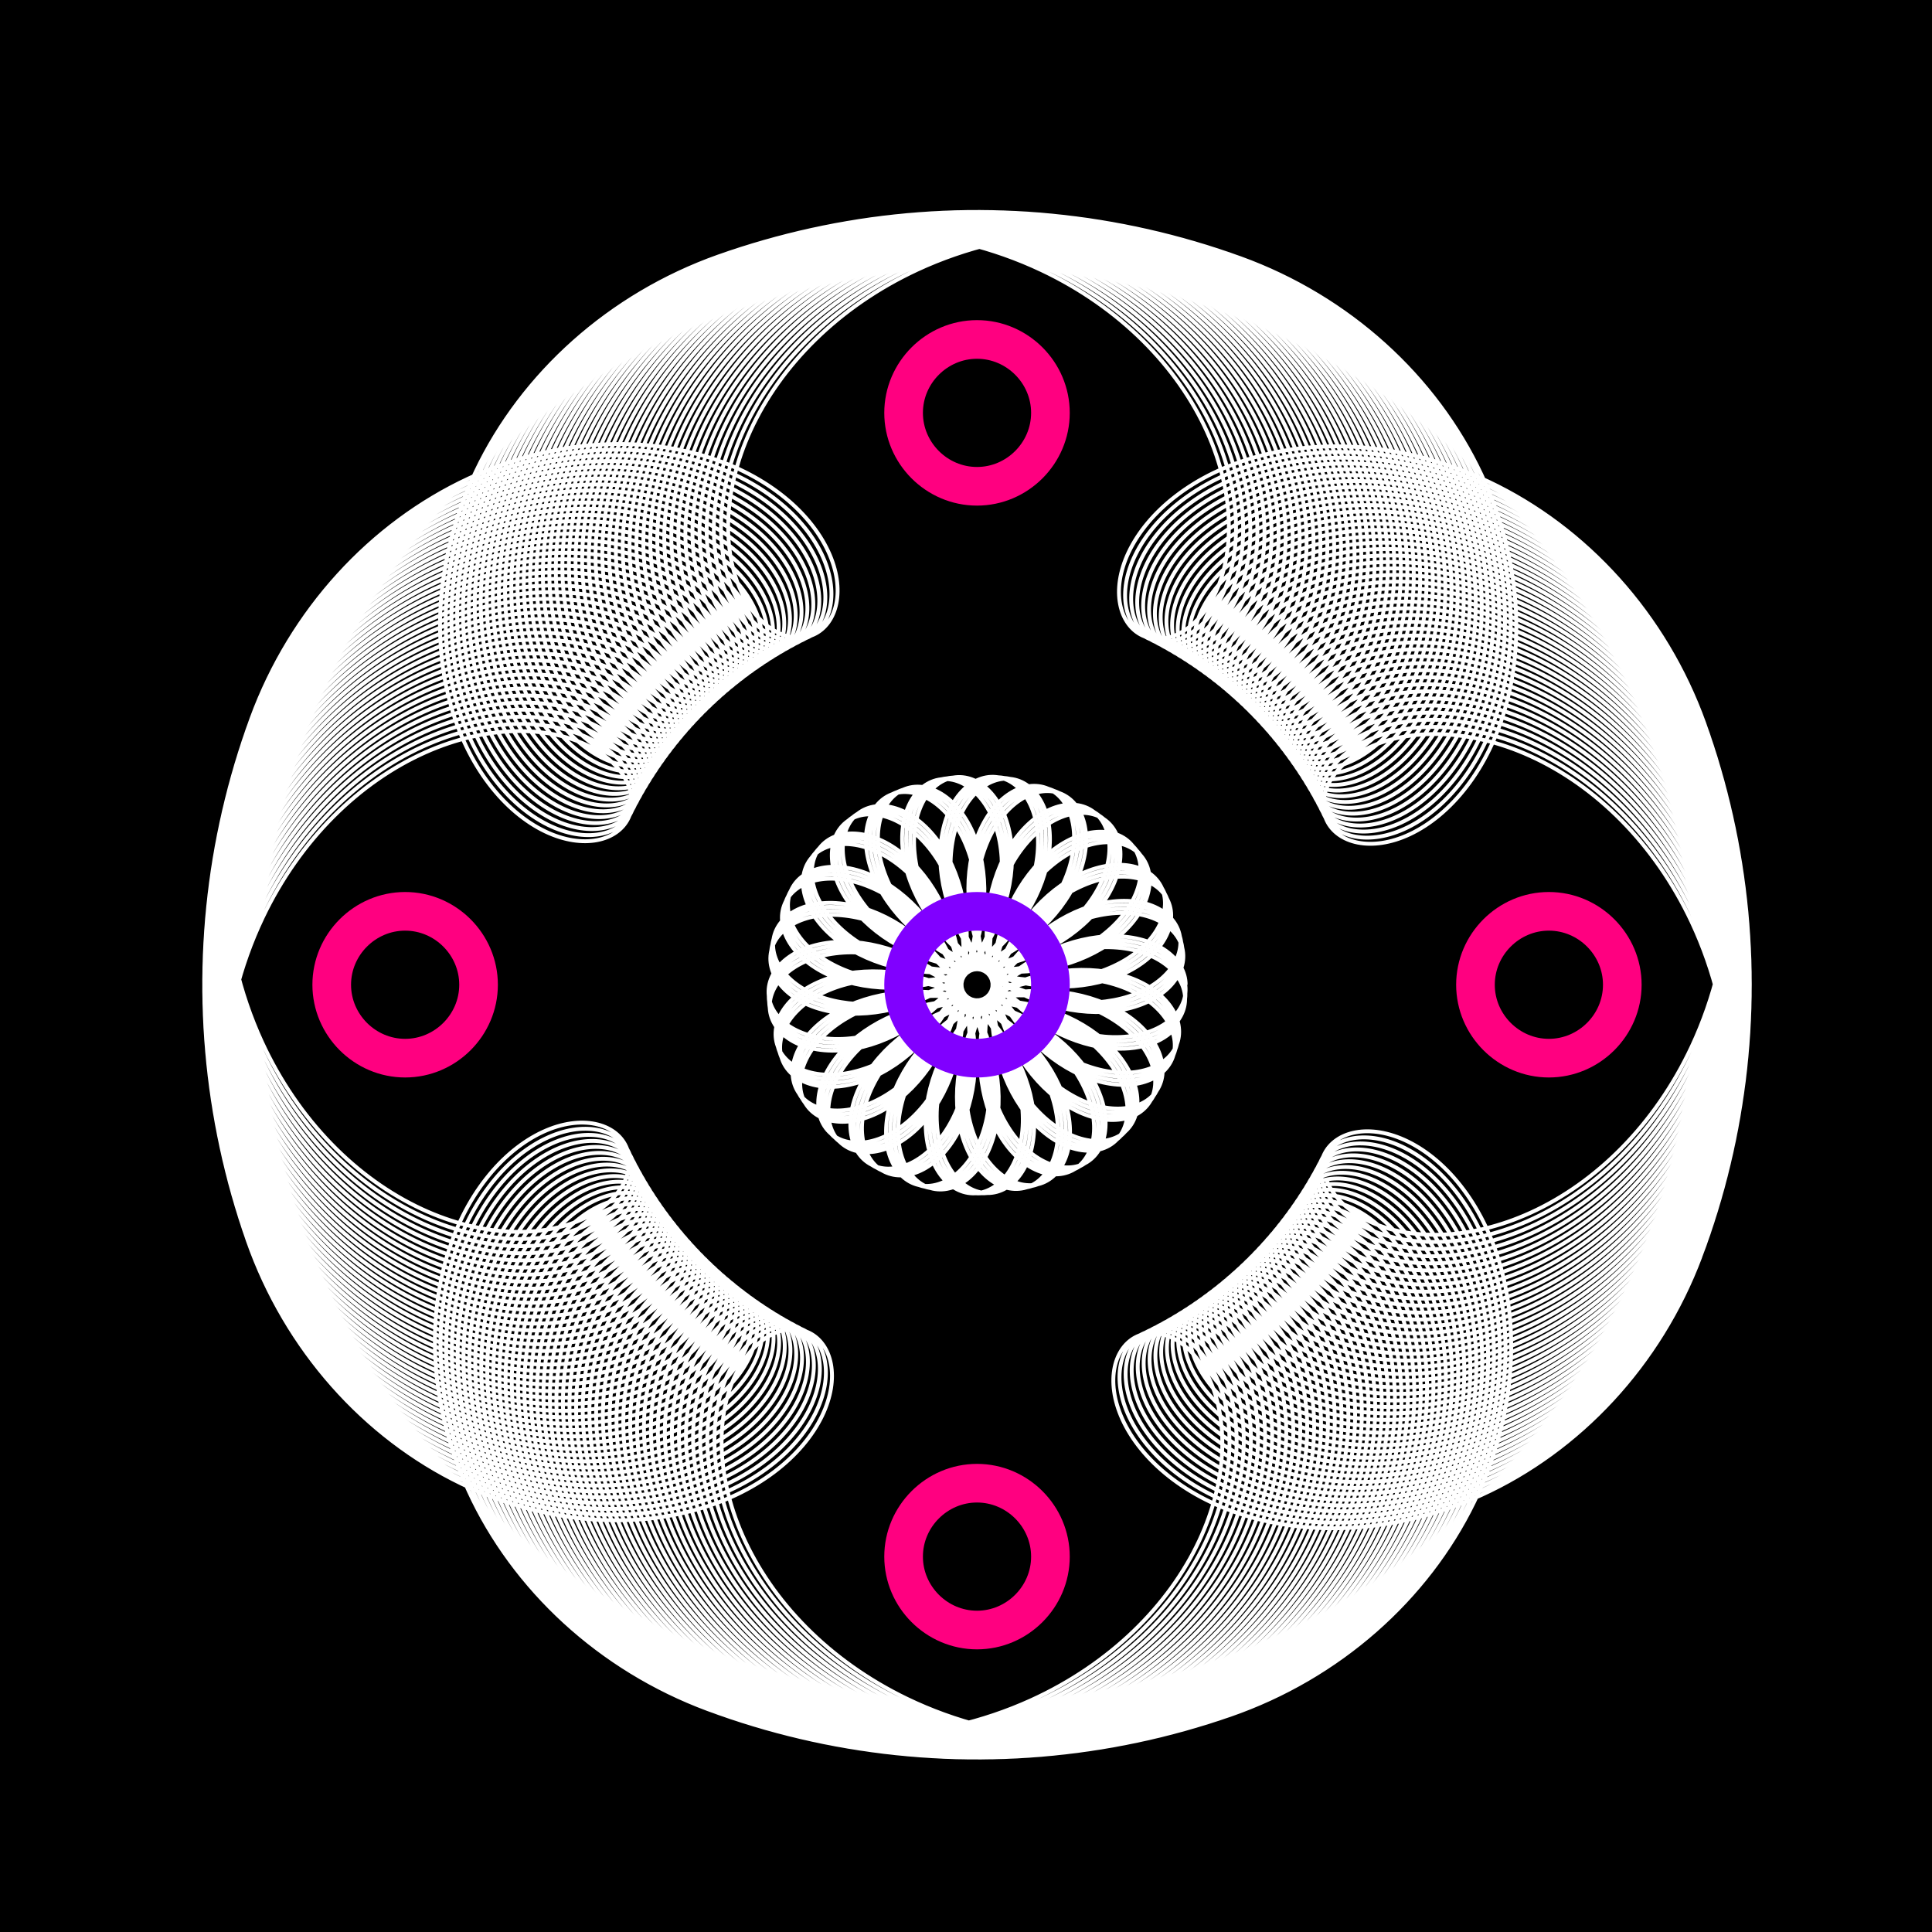 <?xml version="1.0" encoding="UTF-8" standalone="no"?>
<!-- Created with Spiro2SVG v0.92 (http://github.com/alvinpenner/Spiro2SVG) -->

<svg
   xmlns:dc="http://purl.org/dc/elements/1.1/"
   xmlns:cc="http://creativecommons.org/ns#"
   xmlns:rdf="http://www.w3.org/1999/02/22-rdf-syntax-ns#"
   xmlns:svg="http://www.w3.org/2000/svg"
   xmlns="http://www.w3.org/2000/svg"
   xmlns:sodipodi="http://sodipodi.sourceforge.net/DTD/sodipodi-0.dtd"
   xmlns:inkscape="http://www.inkscape.org/namespaces/inkscape"
   version="1.1"
   height="500"
   width="500"
   id="svg2"
   inkscape:version="0.91 r13725"
   sodipodi:docname="01_Multiple.svg">
  <defs
     id="defs26" />
  <sodipodi:namedview
     pagecolor="#ffffff"
     bordercolor="#666666"
     borderopacity="1"
     objecttolerance="10"
     gridtolerance="10"
     guidetolerance="10"
     inkscape:pageopacity="0"
     inkscape:pageshadow="2"
     inkscape:window-width="640"
     inkscape:window-height="480"
     id="namedview24"
     showgrid="false"
     inkscape:zoom="0.72"
     inkscape:cx="250"
     inkscape:cy="192.55251"
     inkscape:current-layer="g6" />
  <g
     inkscape:label="Spiro2SVG"
     inkscape:groupmode="layer"
     id="g6">
    <rect
       x="0.0"
       y="0.0"
       width="500"
       height="500"
       style="fill:#000000;fill-opacity:1.0;"
       id="rect8" />
    <path
       d="m 440.051,325.249 c -10.491,27.897 -31.307,50.093 -56.677,61.657 -20.441,9.317 -41.836,10.818 -59.683,5.725 -16.806,-4.796 -28.442,-14.862 -33.206,-25.316 -4.572,-10.031 -2.069,-18.777 3.84,-21.471 5.909,-2.693 14.153,1.155 18.725,11.186 4.764,10.453 4.73,25.839 -2.675,41.67 -7.863,16.812 -23.031,31.975 -43.472,41.292 -25.37,11.563 -55.779,12.714 -83.716,2.333 -27.938,-10.382 -50.216,-31.111 -61.878,-56.436 -9.397,-20.404 -10.982,-41.794 -5.959,-59.66 4.73,-16.825 14.751,-28.499 25.185,-33.305 10.013,-4.611 18.769,-2.142 21.486,3.756 2.716,5.898 -1.099,14.157 -11.112,18.768 -10.435,4.805 -25.82,4.831 -41.68,-2.512 C 92.385,305.14 77.162,290.031 67.765,269.627 56.102,244.302 54.832,213.898 65.104,185.92 c 10.272,-27.978 30.914,-50.337 56.193,-62.099 20.368,-9.477 41.75,-11.146 59.637,-6.192 16.843,4.664 28.557,14.639 33.403,25.055 4.651,9.995 2.216,18.761 -3.672,21.5 -5.888,2.739 -14.161,-1.044 -18.812,-11.039 -4.846,-10.416 -4.932,-25.801 2.348,-41.689 7.731,-16.873 22.78,-32.155 43.147,-41.631 25.279,-11.762 55.678,-13.151 83.696,-2.989 28.018,10.162 50.458,30.716 62.319,55.949 9.556,20.33 11.309,41.706 6.426,59.612 -4.598,16.861 -14.527,28.614 -24.924,33.501 -9.977,4.69 -18.752,2.289 -21.514,-3.588 -2.763,-5.877 0.988,-14.165 10.965,-18.855 10.397,-4.887 25.781,-5.033 41.698,2.185 16.903,7.665 32.244,22.654 41.8,42.984 11.861,25.233 13.369,55.626 3.317,83.683 -10.052,28.058 -30.519,50.578 -55.704,62.537 -20.293,9.636 -41.662,11.472 -59.586,6.659 -16.879,-4.532 -28.671,-14.415 -33.599,-24.792 -4.729,-9.958 -2.363,-18.743 3.503,-21.528 5.866,-2.785 14.169,0.933 18.898,10.891 4.928,10.377 5.134,25.762 -2.022,41.706 -7.599,16.933 -22.527,32.332 -42.82,41.968 -25.186,11.959 -55.573,13.587 -83.67,3.644 -28.097,-9.942 -50.697,-30.32 -62.755,-55.459 -9.715,-20.255 -11.635,-41.616 -6.893,-59.56 4.466,-16.897 14.303,-28.727 24.661,-33.695 9.94,-4.768 18.733,-2.436 21.542,3.419 2.808,5.855 -0.877,14.172 -10.817,18.94 -10.358,4.968 -25.741,5.235 -41.714,-1.858 C 93.193,307.648 77.735,292.78 68.019,272.525 55.961,247.386 54.215,217.006 64.047,188.87 c 9.832,-28.135 30.121,-50.815 55.213,-62.972 20.217,-9.795 41.571,-11.798 59.532,-7.126 16.914,4.4 28.783,14.19 33.792,24.528 4.807,9.921 2.51,18.724 -3.335,21.555 -5.844,2.831 -14.176,-0.822 -18.982,-10.743 -5.009,-10.338 -5.335,-25.721 1.695,-41.721 7.466,-16.992 22.273,-32.508 42.49,-42.302 25.091,-12.156 55.465,-14.022 83.639,-4.3 28.174,9.722 50.933,29.922 63.188,54.966 9.874,20.178 11.961,41.524 7.359,59.504 -4.334,16.931 -14.077,28.838 -24.396,33.888 -9.902,4.845 -18.714,2.583 -21.568,-3.25 -2.854,-5.833 0.766,-14.179 10.668,-19.024 10.319,-5.049 25.699,-5.436 41.727,1.531 17.021,7.399 32.595,22.146 42.468,42.324 12.255,25.044 14.239,55.409 4.627,83.621 -9.612,28.212 -29.722,51.05 -54.718,63.402 -20.139,9.953 -41.477,12.124 -59.475,7.592 -16.948,-4.267 -28.893,-13.964 -33.983,-24.263 -4.884,-9.883 -2.656,-18.703 3.166,-21.58 5.822,-2.877 14.182,0.711 19.066,10.594 5.09,10.299 5.537,25.678 -1.368,41.733 -7.332,17.05 -22.018,32.681 -42.157,42.634 -24.995,12.353 -55.353,14.456 -83.602,4.955 -28.249,-9.501 -51.166,-29.522 -63.616,-54.469 -10.032,-20.1 -12.286,-41.429 -7.825,-59.444 4.201,-16.965 13.851,-28.948 24.13,-34.078 9.864,-4.923 18.693,-2.729 21.593,3.081 2.9,5.81 -0.655,14.184 -10.519,19.107 -10.279,5.13 -25.656,5.637 -41.738,-1.204 C 94.039,310.143 78.35,295.519 68.319,275.419 55.869,250.472 53.646,220.123 63.037,191.837 c 9.39,-28.286 29.322,-51.281 54.219,-63.829 20.061,-10.11 41.381,-12.448 59.413,-8.058 16.981,4.134 29.002,13.737 34.172,23.996 4.961,9.844 2.803,18.682 -2.996,21.605 -5.799,2.923 -14.187,-0.6 -19.148,-10.444 -5.17,-10.259 -5.738,-25.634 1.041,-41.743 7.199,-17.107 21.761,-32.853 41.822,-42.963 24.898,-12.548 55.238,-14.889 83.561,-5.61 28.323,9.279 51.395,29.12 64.041,53.969 10.189,20.021 12.61,41.331 8.29,59.381 -4.068,16.997 -13.623,29.055 -23.862,34.266 -9.825,5 -18.671,2.876 -21.616,-2.912 -2.945,-5.788 0.544,-14.189 10.369,-19.189 10.238,-5.21 25.611,-5.838 41.746,0.877 17.135,7.132 32.938,21.632 43.126,41.653 12.645,24.848 15.105,55.179 5.937,83.538 -9.168,28.359 -28.919,51.509 -53.718,64.252 -19.981,10.267 -41.282,12.772 -59.348,8.523 -17.013,-4.001 -29.108,-13.51 -34.359,-23.727 -5.038,-9.805 -2.949,-18.659 2.827,-21.627 5.776,-2.968 14.191,0.488 19.23,10.294 5.25,10.218 5.938,25.588 -0.714,41.749 -7.064,17.163 -21.503,33.022 -41.484,43.289 -24.799,12.743 -55.12,15.321 -83.514,6.264 -28.394,-9.057 -51.622,-28.717 -64.462,-53.466 -10.345,-19.94 -12.934,-41.231 -8.755,-59.315 3.935,-17.028 13.395,-29.161 23.593,-34.452 9.785,-5.077 18.648,-3.022 21.638,2.742 2.991,5.764 -0.433,14.193 -10.218,19.27 -10.197,5.29 -25.565,6.039 -41.752,-0.55 C 94.925,312.625 79.009,298.248 68.664,278.308 55.824,253.559 53.127,223.248 62.073,194.818 c 8.946,-28.43 28.514,-51.734 53.213,-64.671 19.9,-10.423 41.18,-13.095 59.28,-8.988 17.044,3.868 29.213,13.281 34.544,23.458 5.115,9.765 3.095,18.636 -2.658,21.649 -5.753,3.013 -14.195,-0.377 -19.31,-10.143 -5.33,-10.176 -6.139,-25.541 0.387,-41.754 6.93,-17.217 21.244,-33.19 41.143,-43.613 24.698,-12.937 54.998,-15.753 83.463,-6.918 28.465,8.835 51.845,28.312 64.879,52.959 10.501,19.859 13.256,41.129 9.22,59.244 -3.801,17.059 -13.167,29.265 -23.322,34.635 -9.745,5.153 -18.623,3.168 -21.659,-2.573 -3.036,-5.741 0.322,-14.196 10.067,-19.349 10.156,-5.37 25.516,-6.239 41.755,0.223 17.244,6.862 33.273,21.114 43.774,40.972 13.033,24.647 15.968,54.936 7.245,83.435 -8.723,28.499 -28.108,51.956 -52.704,65.086 -19.817,10.579 -41.077,13.417 -59.208,9.452 -17.073,-3.734 -29.317,-13.052 -34.726,-23.186 -5.191,-9.725 -3.241,-18.611 2.488,-21.669 5.729,-3.058 14.197,0.266 19.389,9.991 5.41,10.134 6.339,25.492 -0.06,41.755 -6.795,17.271 -20.983,33.355 -40.801,43.934 -24.596,13.13 -54.873,16.183 -83.406,7.572 -28.533,-8.611 -52.066,-27.905 -65.292,-52.449 -10.656,-19.776 -13.578,-41.024 -9.684,-59.17 3.667,-17.088 12.937,-29.367 23.05,-34.817 9.705,-5.229 18.598,-3.314 21.679,2.403 3.081,5.717 -0.21,14.198 -9.915,19.427 -10.113,5.45 -25.467,6.438 -41.755,0.104 C 95.85,315.092 79.71,300.967 69.054,281.191 55.828,256.646 52.656,226.381 61.155,197.815 c 8.499,-28.566 27.7,-52.175 52.193,-65.497 19.734,-10.734 40.97,-13.739 59.132,-9.915 17.102,3.6 29.418,12.822 34.907,22.913 5.267,9.684 3.387,18.585 -2.318,21.688 -5.705,3.103 -14.199,-0.155 -19.466,-9.839 -5.489,-10.092 -6.538,-25.441 -0.267,-41.755 6.659,-17.324 20.721,-33.518 40.455,-44.252 24.492,-13.322 54.745,-16.613 83.344,-8.225 28.599,8.387 52.283,27.496 65.7,51.936 10.811,19.692 13.899,40.916 10.147,59.092 -3.533,17.116 -12.706,29.468 -22.777,34.997 -9.663,5.305 -18.572,3.459 -21.697,-2.233 -3.125,-5.692 0.099,-14.199 9.763,-19.505 10.07,-5.529 25.416,-6.638 41.753,-0.431 17.35,6.591 33.599,20.59 44.41,40.281 13.418,24.44 16.827,54.679 8.552,83.311 -8.275,28.632 -27.291,52.39 -51.678,65.903 -19.649,10.888 -40.861,14.059 -59.052,10.378 -17.13,-3.466 -29.517,-12.591 -35.085,-22.639 -5.343,-9.643 -3.532,-18.558 2.148,-21.705 5.68,-3.147 14.2,0.043 19.543,9.686 5.568,10.048 6.737,25.389 0.595,41.751 -6.523,17.375 -20.458,33.68 -40.107,44.568 -24.387,13.514 -54.613,17.041 -83.277,8.878 -28.664,-8.163 -52.496,-27.085 -66.105,-51.42 -10.965,-19.606 -14.219,-40.806 -10.61,-59.011 3.399,-17.143 12.475,-29.567 22.502,-35.174 9.622,-5.381 18.544,-3.605 21.714,2.063 3.17,5.668 0.012,14.2 -9.609,19.58 -10.026,5.607 -25.363,6.837 -41.749,0.758 -17.401,-6.455 -33.76,-20.326 -44.724,-39.932 -13.609,-24.334 -17.255,-54.546 -9.204,-83.242 8.051,-28.696 26.88,-52.602 51.16,-66.306 19.563,-11.042 40.75,-14.379 58.969,-10.841 17.156,3.332 29.615,12.359 35.262,22.364 5.418,9.6 3.677,18.53 -1.978,21.722 -5.655,3.192 -14.199,0.068 -19.618,-9.533 -5.647,-10.004 -6.936,-25.336 -0.922,-41.745 6.387,-17.426 20.193,-33.839 39.757,-44.881 24.281,-13.704 54.478,-17.468 83.205,-9.53 28.727,7.938 52.707,26.673 66.506,50.9 11.118,19.52 14.538,40.693 11.072,58.926 -3.265,17.169 -12.243,29.663 -22.225,35.349 -9.579,5.456 -18.515,3.75 -21.729,-1.893 -3.214,-5.643 -0.123,-14.199 9.456,-19.655 9.982,-5.686 25.308,-7.035 41.741,-1.085 17.451,6.319 33.918,20.061 45.036,39.581 13.799,24.227 17.682,54.409 9.856,83.167 -7.826,28.758 -26.467,52.811 -50.639,66.705 -19.476,11.195 -40.636,14.698 -58.882,11.302 -17.182,-3.197 -29.711,-12.127 -35.436,-22.087 -5.494,-9.558 -3.822,-18.5 1.808,-21.736 5.63,-3.236 14.198,-0.179 19.692,9.379 5.725,9.96 7.134,25.281 1.249,41.737 -6.25,17.475 -19.928,33.996 -39.404,45.191 -24.173,13.894 -54.339,17.895 -83.128,10.182 -28.789,-7.713 -52.914,-26.26 -66.903,-50.377 -11.271,-19.432 -14.857,-40.578 -11.533,-58.838 3.13,-17.194 12.01,-29.758 21.948,-35.522 9.536,-5.531 18.485,-3.895 21.743,1.723 3.258,5.617 0.235,14.198 -9.301,19.729 -9.937,5.764 -25.253,7.233 -41.732,1.412 C 97.814,319.981 81.24,306.369 69.97,286.937 55.981,262.818 51.862,232.668 59.462,203.849 c 7.6,-28.819 26.052,-53.017 50.115,-67.1 19.388,-11.347 40.52,-15.016 58.792,-11.763 17.207,3.063 29.805,11.894 35.608,21.808 5.568,9.514 3.967,18.47 -1.637,21.75 -5.605,3.28 -14.197,0.29 -19.765,-9.224 -5.803,-9.915 -7.332,-25.224 -1.576,-41.726 6.113,-17.524 19.661,-34.151 39.049,-45.498 24.063,-14.083 54.197,-18.32 83.045,-10.832 28.848,7.487 53.118,25.844 67.295,49.852 11.423,19.343 15.174,40.46 11.993,58.745 -2.995,17.218 -11.777,29.852 -21.669,35.693 -9.492,5.606 -18.454,4.04 -21.756,-1.552 -3.302,-5.592 -0.346,-14.195 9.147,-19.801 9.892,-5.841 25.195,-7.431 41.719,-1.739 17.548,6.044 34.228,19.527 45.651,38.87 14.177,24.008 18.532,54.125 11.158,83.002 -7.374,28.877 -25.636,53.219 -49.588,67.49 -19.299,11.498 -40.401,15.333 -58.698,12.223 -17.23,-2.928 -29.897,-11.66 -35.778,-21.529 -5.643,-9.47 -4.112,-18.438 1.467,-21.762 5.579,-3.324 14.194,-0.401 19.837,9.069 5.88,9.869 7.529,25.166 1.902,41.712 -5.976,17.571 -19.393,34.304 -38.691,45.802 -23.952,14.271 -54.052,18.744 -82.958,11.483 -28.906,-7.261 -53.319,-25.427 -67.684,-49.323 -11.574,-19.253 -15.491,-40.34 -12.453,-58.65 2.86,-17.241 11.543,-29.943 21.388,-35.862 9.448,-5.68 18.422,-4.184 21.768,1.382 3.346,5.566 0.457,14.192 -8.991,19.872 -9.846,5.919 -25.136,7.628 -41.704,2.066 C 98.854,322.403 82.069,309.051 70.495,289.798 56.13,265.902 51.539,235.82 58.687,206.886 c 7.148,-28.934 25.218,-53.419 49.058,-67.877 19.208,-11.649 40.279,-15.649 58.6,-12.683 17.252,2.793 29.988,11.425 35.945,21.248 5.717,9.426 4.256,18.405 -1.296,21.773 -5.553,3.367 -14.19,0.513 -19.907,-8.913 -5.957,-9.823 -7.726,-25.106 -2.229,-41.696 5.838,-17.618 19.123,-34.455 38.331,-46.104 23.839,-14.458 53.904,-19.167 82.866,-12.132 28.962,7.034 53.517,25.009 68.068,48.791 11.724,19.162 15.806,40.218 12.912,58.55 -2.725,17.263 -11.308,30.032 -21.107,36.028 -9.403,5.754 -18.389,4.328 -21.778,-1.211 -3.389,-5.539 -0.568,-14.188 8.835,-19.942 9.799,-5.996 25.076,-7.825 41.687,-2.393 17.64,5.769 34.53,18.988 46.254,38.15 14.551,23.783 19.378,53.828 12.457,82.817 -6.921,28.989 -24.799,53.614 -48.524,68.259 -19.116,11.799 -40.156,15.964 -58.499,13.142 -17.274,-2.657 -30.076,-11.19 -36.111,-20.966 -5.79,-9.381 -4.4,-18.371 1.126,-21.782 5.526,-3.411 14.186,-0.624 19.976,8.757 6.034,9.776 7.923,25.045 2.556,41.677 -5.7,17.663 -18.853,34.604 -37.969,46.403 -23.725,14.645 -53.752,19.588 -82.768,12.781 -29.016,-6.807 -53.711,-24.589 -68.448,-48.257 -11.874,-19.07 -16.121,-40.093 -13.371,-58.447 2.59,-17.284 11.072,-30.12 20.824,-36.192 9.358,-5.827 18.354,-4.472 21.787,1.04 3.433,5.513 0.679,14.183 -8.679,20.01 -9.752,6.072 -25.014,8.021 -41.667,2.719 C 99.931,324.807 82.939,311.72 71.065,292.651 56.327,268.983 51.266,238.976 57.959,209.934 c 6.693,-29.043 24.378,-53.807 47.988,-68.637 19.023,-11.949 40.029,-16.278 58.395,-13.6 17.294,2.522 30.163,10.954 36.274,20.682 5.864,9.335 4.544,18.336 -0.955,21.79 -5.499,3.454 -14.181,0.735 -20.044,-8.6 -6.11,-9.728 -8.119,-24.982 -2.882,-41.656 5.561,-17.707 18.581,-34.75 37.604,-46.699 23.61,-14.83 53.597,-20.009 82.665,-13.429 29.069,6.58 53.902,24.167 68.824,47.719 12.023,18.976 16.434,39.965 13.828,58.341 -2.454,17.304 -10.836,30.206 -20.54,36.354 -9.312,5.9 -18.318,4.616 -21.794,-0.87 -3.476,-5.486 -0.79,-14.178 8.522,-20.078 9.704,-6.149 24.95,-8.217 41.644,-3.045 17.728,5.492 34.823,18.445 46.846,37.421 14.922,23.552 20.219,53.518 13.753,82.612 -6.466,29.094 -23.956,53.996 -47.449,69.011 -18.929,12.097 -39.9,16.591 -58.286,14.057 -17.313,-2.386 -30.248,-10.717 -36.435,-20.397 -5.937,-9.289 -4.687,-18.3 0.784,-21.797 5.472,-3.497 14.174,-0.846 20.111,8.443 6.186,9.68 8.314,24.918 3.208,41.632 -5.422,17.75 -18.308,34.895 -37.237,46.992 -23.493,15.014 -53.438,20.428 -82.558,14.076 -29.119,-6.352 -54.09,-23.744 -69.196,-47.178 -12.171,-18.881 -16.747,-39.835 -14.285,-58.231 2.319,-17.323 10.599,-30.29 20.254,-36.514 9.266,-5.973 18.282,-4.759 21.8,0.699 3.518,5.458 0.901,14.171 -8.364,20.144 -9.656,6.224 -24.885,8.412 -41.619,3.372 C 101.046,327.195 83.851,314.376 71.679,295.494 56.573,272.06 51.042,242.137 57.28,212.993 c 6.238,-29.144 23.532,-54.182 46.907,-69.38 18.833,-12.245 39.769,-16.903 58.174,-14.513 17.331,2.251 30.331,10.48 36.593,20.111 6.009,9.242 4.831,18.263 -0.614,21.803 -5.444,3.54 -14.167,0.957 -20.176,-8.285 -6.262,-9.631 -8.509,-24.852 -3.535,-41.606 5.283,-17.792 18.034,-35.037 36.868,-47.283 23.375,-15.198 53.277,-20.846 82.445,-14.723 29.168,6.123 54.274,23.32 69.564,46.635 12.319,18.785 17.059,39.703 14.741,58.117 -2.183,17.34 -10.361,30.372 -19.968,36.672 -9.219,6.045 -18.244,4.902 -21.805,-0.528 -3.561,-5.43 -1.012,-14.163 8.206,-20.209 9.607,-6.3 24.818,-8.607 41.592,-3.697 17.812,5.213 35.108,17.897 47.427,36.682 15.289,23.315 21.055,53.194 15.046,82.386 -6.009,29.192 -23.107,54.365 -46.362,69.746 -18.737,12.392 -39.636,17.214 -58.059,14.968 -17.349,-2.115 -30.412,-10.242 -36.75,-19.824 -6.081,-9.195 -4.974,-18.225 0.443,-21.807 5.416,-3.582 14.159,-1.068 20.241,8.127 6.337,9.582 8.704,24.784 3.86,41.577 -5.143,17.833 -17.759,35.178 -36.496,47.57 -23.255,15.381 -53.112,21.263 -82.327,15.368 -29.215,-5.895 -54.455,-22.894 -69.927,-46.088 -12.466,-18.688 -17.369,-39.568 -15.195,-58 2.047,-17.357 10.123,-30.452 19.68,-36.827 9.171,-6.117 18.205,-5.045 21.808,0.357 3.604,5.402 1.123,14.155 -8.048,20.272 -9.557,6.375 -24.75,8.801 -41.561,4.023 -17.853,-5.073 -35.247,-17.621 -47.713,-36.309 -15.472,-23.195 -21.471,-53.028 -15.691,-82.266 5.78,-29.238 22.68,-54.544 45.814,-70.107 18.639,-12.539 39.5,-17.524 57.94,-15.423 17.365,1.979 30.492,10.004 36.904,19.535 6.153,9.147 5.116,18.185 -0.272,21.81 -5.388,3.625 -14.151,1.179 -20.304,-7.968 -6.412,-9.532 -8.898,-24.715 -4.186,-41.545 5.003,-17.872 17.483,-35.316 36.122,-47.854 23.134,-15.562 52.943,-21.678 82.204,-16.013 29.261,5.666 54.633,22.466 70.286,45.539 12.612,18.59 17.679,39.431 15.649,57.879 -1.911,17.372 -9.884,30.531 -19.391,36.98 -9.123,6.189 -18.165,5.187 -21.811,-0.186 -3.646,-5.374 -1.234,-14.146 7.888,-20.335 9.507,-6.449 24.68,-8.994 41.528,-4.349 17.892,4.933 35.384,17.345 47.996,35.935 15.653,23.073 21.886,52.858 16.335,82.141 -5.551,29.283 -22.252,54.721 -45.263,70.464 -18.54,12.685 -39.361,17.833 -57.817,15.876 -17.38,-1.843 -30.569,-9.764 -37.056,-19.246 -6.225,-9.098 -5.259,-18.144 0.101,-21.811 5.36,-3.667 14.141,-1.29 20.366,7.809 6.487,9.481 9.091,24.645 4.511,41.511 -4.863,17.911 -17.206,35.452 -35.746,48.136 -23.011,15.743 -52.772,22.092 -82.076,16.656 -29.304,-5.436 -54.807,-22.038 -70.64,-44.987 -12.757,-18.491 -17.987,-39.291 -16.102,-57.754 1.775,-17.387 9.645,-30.607 19.1,-37.131 9.074,-6.26 18.124,-5.33 21.811,0.016 3.688,5.345 1.345,14.136 -7.729,20.396 -9.456,6.524 -24.609,9.187 -41.493,4.674 -17.93,-4.793 -35.519,-17.067 -48.276,-35.557 -15.833,-22.949 -22.299,-52.685 -16.978,-82.01 5.321,-29.325 21.823,-54.893 44.71,-70.816 18.44,-12.829 39.22,-18.141 57.691,-16.328 17.393,1.707 30.645,9.525 37.205,18.955 6.296,9.049 5.401,18.103 0.07,21.811 -5.331,3.709 -14.13,1.4 -20.426,-7.649 -6.561,-9.43 -9.284,-24.573 -4.836,-41.474 4.723,-17.949 16.928,-35.585 35.368,-48.415 22.887,-15.923 52.597,-22.505 81.943,-17.299 29.346,5.207 54.978,21.608 70.991,44.432 12.902,18.39 18.294,39.149 16.554,57.627 -1.638,17.4 -9.404,30.682 -18.809,37.279 -9.025,6.331 -18.081,5.471 -21.811,0.155 -3.73,-5.316 -1.456,-14.125 7.569,-20.456 9.404,-6.598 24.536,-9.38 41.455,-4.999 17.967,4.652 35.651,16.788 48.553,35.178 16.013,22.824 22.711,52.509 17.62,81.875 -5.091,29.366 -21.392,55.062 -44.154,71.164 -18.339,12.973 -39.077,18.448 -57.561,16.78 -17.406,-1.57 -30.718,-9.284 -37.353,-18.663 -6.367,-9 -5.542,-18.06 -0.241,-21.81 5.301,-3.75 14.119,-1.511 20.485,7.489 6.634,9.379 9.476,24.499 5.161,41.435 -4.582,17.985 -16.648,35.717 -34.988,48.69 -22.762,16.102 -52.419,22.917 -81.805,17.94 -29.386,-4.976 -55.146,-21.176 -71.337,-43.875 -13.045,-18.288 -18.6,-39.004 -17.005,-57.495 1.502,-17.412 9.164,-30.754 18.516,-37.426 8.975,-6.402 18.038,-5.613 21.809,-0.326 3.771,5.287 1.566,14.113 -7.408,20.515 -9.352,6.671 -24.462,9.572 -41.415,5.323 -18.003,-4.512 -35.782,-16.508 -48.827,-34.797 -16.191,-22.698 -23.122,-52.329 -18.26,-81.734 4.861,-29.405 20.96,-55.228 43.595,-71.508 18.237,-13.117 38.931,-18.753 57.428,-17.23 17.418,1.434 30.79,9.043 37.498,18.369 6.437,8.95 5.684,18.016 0.412,21.808 -5.272,3.792 -14.107,1.622 -20.544,-7.328 -6.708,-9.326 -9.668,-24.424 -5.486,-41.394 4.441,-18.02 16.368,-35.846 34.605,-48.963 22.635,-16.28 52.238,-23.327 81.662,-18.58 29.424,4.746 55.31,20.744 71.678,43.314 13.188,18.186 18.905,38.857 17.455,57.36 -1.366,17.424 -8.923,30.825 -18.222,37.569 -8.924,6.472 -17.993,5.754 -21.806,0.497 -3.812,-5.257 -1.677,-14.1 7.247,-20.572 9.3,-6.744 24.386,-9.763 41.372,-5.648 18.038,4.37 35.91,16.227 49.098,34.413 16.368,22.571 23.531,52.146 18.9,81.588 -4.631,29.442 -20.527,55.391 -43.033,71.847 -18.134,13.259 -38.783,19.057 -57.291,17.68 -17.429,-1.297 -30.86,-8.802 -37.641,-18.075 -6.507,-8.899 -5.824,-17.971 -0.582,-21.804 5.242,-3.833 14.094,-1.732 20.6,7.167 6.781,9.273 9.859,24.348 5.81,41.349 -4.3,18.055 -16.087,35.973 -34.221,49.232 -22.506,16.456 -52.054,23.735 -81.514,19.22 -29.46,-4.515 -55.471,-20.31 -72.015,-42.751 -13.33,-18.082 -19.209,-38.708 -17.904,-57.222 1.229,-17.434 8.681,-30.894 17.928,-37.711 8.873,-6.542 17.948,-5.895 21.801,-0.668 3.853,5.227 1.787,14.087 -7.086,20.628 -9.247,6.817 -24.309,9.954 -41.326,5.972 -18.071,-4.229 -36.036,-15.946 -49.366,-34.027 -16.544,-22.442 -23.939,-51.96 -19.539,-81.438 4.4,-29.477 20.092,-55.55 42.469,-72.182 18.029,-13.401 38.632,-19.361 57.151,-18.128 17.438,1.161 30.928,8.56 37.781,17.78 6.576,8.848 5.965,17.925 0.753,21.798 -5.212,3.874 -14.08,1.842 -20.656,-7.005 -6.853,-9.22 -10.049,-24.27 -6.134,-41.303 4.158,-18.088 15.804,-36.098 33.834,-49.499 22.377,-16.632 51.866,-24.142 81.361,-19.858 29.494,4.284 55.628,19.874 72.348,42.186 13.471,17.977 19.512,38.556 18.352,57.08 -1.092,17.443 -8.438,30.961 -17.632,37.85 -8.822,6.611 -17.901,6.035 -21.795,0.839 -3.894,-5.197 -1.898,-14.072 6.924,-20.683 9.193,-6.889 24.23,-10.144 41.278,-6.295 18.104,4.087 36.16,15.663 49.631,33.64 16.72,22.312 24.345,51.771 20.176,81.282 -4.169,29.511 -19.656,55.706 -41.902,72.513 -17.924,13.542 -38.48,19.663 -57.007,18.575 -17.447,-1.024 -30.994,-8.317 -37.919,-17.483 -6.645,-8.796 -6.105,-17.877 -0.924,-21.792 5.181,-3.915 14.065,-1.953 20.71,6.843 6.925,9.166 10.239,24.19 6.457,41.253 -4.016,18.12 -15.521,36.221 -33.445,49.763 -22.246,16.807 -51.676,24.548 -81.203,20.494 -29.527,-4.053 -55.782,-19.438 -72.676,-41.618 -13.612,-17.871 -19.813,-38.402 -18.798,-56.934 0.956,-17.451 8.196,-31.026 17.334,-37.987 8.77,-6.68 17.853,-6.175 21.788,-1.009 3.935,5.166 2.008,14.057 -6.762,20.737 -9.139,6.961 -24.15,10.334 -41.228,6.618 C 107.174,338.853 89.028,327.42 75.416,309.549 58.522,287.369 50.666,257.97 54.604,228.427 c 3.938,-29.543 19.219,-55.858 41.333,-72.839 17.817,-13.682 38.324,-19.964 56.86,-19.021 17.454,0.887 31.058,8.074 38.055,17.186 6.714,8.744 6.245,17.829 1.095,21.784 -5.151,3.955 -14.049,2.063 -20.763,-6.681 -6.997,-9.112 -10.428,-24.109 -6.78,-41.201 3.874,-18.151 15.237,-36.341 33.054,-50.023 22.114,-16.981 51.482,-24.952 81.04,-21.13 29.558,3.822 55.933,19 73,41.047 13.751,17.764 20.114,38.246 19.244,56.785 -0.819,17.458 -7.952,31.09 -17.036,38.122 -8.717,6.748 -17.804,6.315 -21.779,1.18 -3.975,-5.135 -2.118,-14.041 6.599,-20.789 9.084,-7.032 24.068,-10.522 41.175,-6.941 18.166,3.803 36.401,15.094 50.152,32.858 17.067,22.047 25.153,51.383 21.447,80.956 -3.706,29.573 -18.781,56.007 -40.761,73.16 -17.71,13.821 -38.167,20.263 -56.709,19.466 -17.461,-0.751 -31.121,-7.83 -38.188,-16.887 -6.782,-8.691 -6.385,-17.779 -1.265,-21.775 5.119,-3.995 14.032,-2.173 20.815,6.518 7.068,9.056 10.617,24.027 7.102,41.147 -3.732,18.18 -14.952,36.46 -32.661,50.28 -21.98,17.154 -51.285,25.354 -80.872,21.764 -29.587,-3.59 -56.08,-18.562 -73.319,-40.474 -13.89,-17.655 -20.413,-38.087 -19.688,-56.633 0.682,-17.464 7.709,-31.151 16.737,-38.254 8.664,-6.816 17.754,-6.454 21.77,-1.351 4.015,5.104 2.228,14.024 -6.436,20.84 -9.029,7.103 -23.985,10.711 -41.119,7.264 C 108.508,341.126 90.185,329.978 76.295,312.322 59.055,290.41 50.74,261.138 54.214,231.537 c 3.474,-29.601 18.342,-56.152 40.187,-73.477 17.601,-13.959 38.007,-20.562 56.555,-19.91 17.466,0.614 31.181,7.586 38.32,16.587 6.85,8.637 6.524,17.729 1.436,21.764 -5.088,4.035 -14.015,2.283 -20.865,-6.355 -7.139,-9.001 -10.805,-23.943 -7.425,-41.09 3.589,-18.209 14.666,-36.576 32.266,-50.535 21.845,-17.325 51.084,-25.755 80.699,-22.397 29.614,3.358 56.224,18.122 73.634,39.898 14.028,17.546 20.71,37.926 20.131,56.477 -0.545,17.468 -7.464,31.21 -16.437,38.384 -8.61,6.884 -17.703,6.593 -21.758,1.521 -4.055,-5.072 -2.338,-14.006 6.273,-20.89 8.973,-7.174 23.901,-10.898 41.061,-7.586 18.223,3.518 36.633,14.522 50.661,32.068 17.411,21.777 25.955,50.983 22.713,80.61 -3.242,29.627 -17.901,56.294 -39.61,73.79 -17.491,14.097 -37.845,20.859 -56.397,20.352 -17.47,-0.477 -31.239,-7.342 -38.448,-16.287 -6.918,-8.583 -6.662,-17.677 -1.606,-21.752 5.056,-4.075 13.997,-2.392 20.914,6.191 7.209,8.945 10.992,23.858 7.746,41.031 -3.447,18.237 -14.379,36.689 -31.869,50.786 -21.708,17.496 -50.881,26.155 -80.521,23.029 -29.64,-3.126 -56.364,-17.681 -73.945,-39.32 -14.165,-17.435 -21.007,-37.763 -20.573,-56.317 0.409,-17.472 7.219,-31.268 16.136,-38.512 8.556,-6.951 17.651,-6.732 21.746,-1.692 4.095,5.04 2.447,13.987 -6.109,20.938 -8.916,7.244 -23.815,11.085 -41,7.907 -18.25,-3.375 -36.745,-14.235 -50.91,-31.67 C 59.636,293.442 50.863,264.303 53.873,234.652 c 3.01,-29.652 17.46,-56.433 39.03,-74.098 17.38,-14.233 37.68,-21.155 56.236,-20.794 17.474,0.34 31.296,7.097 38.575,15.985 6.985,8.529 6.801,17.624 1.777,21.739 -5.024,4.114 -13.977,2.502 -20.962,-6.027 -7.279,-8.888 -11.178,-23.771 -8.068,-40.969 3.304,-18.263 14.091,-36.801 31.471,-51.034 21.571,-17.665 50.675,-26.553 80.338,-23.659 29.663,2.894 56.501,17.239 74.25,38.74 14.301,17.324 21.302,37.597 21.014,56.154 -0.272,17.475 -6.974,31.324 -15.834,38.637 -8.501,7.018 -17.598,6.87 -21.732,1.862 -4.134,-5.008 -2.557,-13.968 5.945,-20.986 8.859,-7.313 23.727,-11.271 40.937,-8.228 18.276,3.232 36.856,13.946 51.157,31.27 17.75,21.501 26.751,50.57 23.973,80.244 -2.778,29.674 -17.017,56.568 -38.449,74.402 -17.268,14.369 -37.513,21.449 -56.072,21.233 -17.476,-0.203 -31.351,-6.852 -38.699,-15.682 -7.051,-8.474 -6.939,-17.571 -1.947,-21.724 4.992,-4.154 13.957,-2.611 21.009,5.862 7.348,8.831 11.364,23.683 8.388,40.904 -3.16,18.289 -13.802,36.91 -31.07,51.279 -21.432,17.834 -50.465,26.949 -80.15,24.287 -29.685,-2.661 -56.634,-16.795 -74.552,-38.157 -14.436,-17.211 -21.596,-37.429 -21.453,-55.988 0.135,-17.476 6.729,-31.377 15.53,-38.76 8.446,-7.084 17.543,-7.007 21.717,-2.032 4.173,4.975 2.666,13.947 -5.78,21.032 -8.802,7.383 -23.638,11.457 -40.871,8.548 -18.301,-3.089 -36.964,-13.657 -51.4,-30.869 -17.918,-21.362 -27.146,-50.359 -24.601,-80.054 2.545,-29.695 16.573,-56.699 37.865,-74.7 17.155,-14.504 37.344,-21.742 55.903,-21.672 17.477,0.066 31.403,6.606 38.82,15.378 7.118,8.418 7.076,17.516 2.117,21.708 -4.959,4.193 -13.937,2.721 -21.054,-5.698 -7.417,-8.773 -11.549,-23.593 -8.708,-40.837 3.017,-18.313 13.512,-37.017 30.667,-51.521 21.291,-18.001 50.252,-27.343 79.957,-24.915 29.705,2.429 56.764,16.351 74.848,37.572 14.571,17.098 21.889,37.259 21.891,55.818 0.002,17.477 -6.483,31.429 -15.226,38.88 -8.39,7.15 -17.488,7.145 -21.7,2.202 -4.212,-4.942 -2.775,-13.926 5.615,-21.076 8.744,-7.451 23.547,-11.642 40.803,-8.868 18.324,2.945 37.07,13.367 51.641,30.465 18.084,21.221 27.54,50.145 25.228,79.859 -2.312,29.714 -16.129,56.827 -37.278,74.995 -17.041,14.638 -37.173,22.034 -55.732,22.109 -17.477,0.071 -31.454,-6.359 -38.94,-15.074 -7.183,-8.362 -7.213,-17.46 -2.287,-21.691 4.926,-4.231 13.915,-2.83 21.098,5.533 7.486,8.714 11.734,23.502 9.028,40.768 -2.874,18.336 -13.222,37.122 -30.262,51.76 -21.15,18.167 -50.037,27.736 -79.76,25.54 -29.723,-2.196 -56.89,-15.906 -75.14,-36.984 -14.704,-16.983 -22.18,-37.086 -22.327,-55.645 -0.139,-17.476 6.236,-31.479 14.921,-38.999 8.334,-7.216 17.431,-7.281 21.682,-2.372 4.251,4.909 2.884,13.904 -5.45,21.12 -8.685,7.52 -23.455,11.826 -40.732,9.188 -18.347,-2.802 -37.173,-13.076 -51.878,-30.059 -18.25,-21.078 -27.932,-49.927 -25.852,-79.659 2.079,-29.731 15.683,-56.952 36.69,-75.285 16.925,-14.771 36.999,-22.325 55.557,-22.545 17.476,-0.208 31.503,6.113 39.057,14.768 7.249,8.306 7.35,17.403 2.457,21.673 -4.893,4.27 -13.892,2.939 -21.141,-5.367 -7.554,-8.655 -11.918,-23.409 -9.347,-40.696 2.73,-18.358 12.931,-37.224 29.856,-51.995 21.007,-18.332 49.818,-28.127 79.557,-26.164 29.739,1.963 57.013,15.46 75.428,36.394 14.837,16.867 22.47,36.911 22.763,55.468 0.276,17.475 -5.989,31.527 -14.615,39.114 -8.277,7.281 -17.374,7.418 -21.663,2.542 -4.289,-4.876 -2.993,-13.881 5.284,-21.162 8.626,-7.587 23.362,-12.009 40.659,-9.507 18.368,2.658 37.275,12.785 52.112,29.652 18.415,20.935 28.322,49.707 26.476,79.454 -1.846,29.747 -15.236,57.073 -36.099,75.57 -16.809,14.903 -36.823,22.614 -55.379,22.98 -17.474,0.344 -31.55,-5.866 -39.171,-14.462 -7.313,-8.249 -7.486,-17.345 -2.627,-21.653 4.859,-4.308 13.869,-3.047 21.182,5.201 7.621,8.596 12.101,23.315 9.666,40.621 -2.586,18.379 -12.639,37.324 -29.448,52.227 -20.862,18.497 -49.596,28.517 -79.35,26.787 -29.754,-1.73 -57.132,-15.013 -75.711,-35.802 -14.969,-16.751 -22.758,-36.734 -23.197,-55.288 -0.413,-17.472 5.742,-31.573 14.308,-39.227 8.22,-7.346 17.315,-7.554 21.642,-2.712 4.327,4.842 3.102,13.857 -5.118,21.202 -8.566,7.655 -23.267,12.192 -40.583,9.825 C 114.195,349.997 95.21,340.018 80.241,323.268 61.663,302.478 51.53,273.784 53.144,244.024 54.757,214.264 67.932,186.833 88.649,168.174 c 16.692,-15.034 36.644,-22.902 55.197,-23.413 17.47,-0.481 31.595,5.619 39.283,14.155 7.378,8.191 7.621,17.285 2.796,21.631 -4.825,4.346 -13.844,3.156 -21.222,-5.035 -7.688,-8.536 -12.283,-23.219 -9.984,-40.544 2.442,-18.398 12.346,-37.422 29.038,-52.456 20.717,-18.659 49.371,-28.904 79.137,-27.408 29.766,1.497 57.248,14.565 75.989,35.208 15.099,16.633 23.045,36.554 23.629,55.105 0.55,17.468 -5.495,31.617 -14.001,39.338 -8.162,7.41 -17.255,7.689 -21.62,2.881 -4.365,-4.808 -3.21,-13.832 4.952,-21.242 8.506,-7.722 23.171,-12.374 40.505,-10.142 18.408,2.37 37.47,12.199 52.57,28.832 18.74,20.643 29.098,49.257 27.717,79.029 -1.38,29.772 -14.34,57.305 -34.91,76.126 -16.574,15.165 -36.464,23.188 -55.012,23.845 -17.466,0.618 -31.638,-5.371 -39.393,-13.846 -7.442,-8.133 -7.757,-17.225 -2.966,-21.609 4.791,-4.384 13.819,-3.264 21.261,4.869 7.755,8.475 12.465,23.122 10.301,40.465 -2.298,18.417 -12.052,37.518 -28.626,52.682 -20.57,18.821 -49.143,29.29 -78.92,28.027 -29.777,-1.264 -57.361,-14.116 -76.262,-34.612 -15.229,-16.514 -23.331,-36.373 -24.06,-54.918 -0.687,-17.463 5.247,-31.659 13.692,-39.447 8.104,-7.474 17.195,-7.824 21.597,-3.05 4.402,4.774 3.318,13.806 -4.786,21.28 -8.445,7.788 -23.073,12.555 -40.424,10.459 -18.426,-2.225 -37.565,-11.905 -52.794,-28.419 -18.902,-20.496 -29.483,-49.028 -28.336,-78.81 1.147,-29.782 13.891,-57.416 34.313,-76.397 16.454,-15.294 36.281,-23.473 54.823,-24.275 17.461,-0.755 31.679,5.123 39.5,13.537 7.505,8.075 7.891,17.164 3.135,21.585 -4.756,4.421 -13.793,3.373 -21.299,-4.702 -7.821,-8.414 -12.645,-23.024 -10.618,-40.383 2.153,-18.434 11.758,-37.611 28.212,-52.905 20.422,-18.982 48.912,-29.674 78.698,-28.644 29.786,1.03 57.469,13.666 76.531,34.013 15.358,16.394 23.615,36.189 24.49,54.728 0.823,17.458 -4.999,31.699 -13.382,39.553 -8.045,7.537 -17.133,7.958 -21.572,3.219 -4.44,-4.739 -3.427,-13.78 4.619,-21.317 8.384,-7.854 22.974,-12.735 40.341,-10.776 18.443,2.081 37.657,11.611 53.015,28.005 19.062,20.347 29.866,48.795 28.952,78.585 -0.913,29.79 -13.441,57.523 -33.713,76.664 -16.334,15.422 -36.096,23.757 -54.631,24.704 -17.454,0.892 -31.718,-4.874 -39.605,-13.227 -7.568,-8.016 -8.026,-17.102 -3.304,-21.56 4.722,-4.458 13.766,-3.481 21.335,4.535 7.887,8.353 12.825,22.924 10.934,40.299 -2.009,18.451 -11.463,37.702 -27.797,53.124 -20.272,19.141 -48.678,30.057 -78.471,29.26 C 217.71,453.982 189.929,441.564 170.708,421.366 155.222,405.093 146.81,385.364 145.791,366.832 c -0.96,-17.451 4.75,-31.737 13.072,-39.657 7.986,-7.6 17.07,-8.092 21.547,-3.388 4.477,4.704 3.534,13.753 -4.452,21.352 -8.322,7.919 -22.874,12.915 -40.255,11.092 C 117.244,354.295 97.956,344.916 82.47,328.643 63.249,308.445 52.222,280.083 52.902,250.286 53.583,220.49 65.892,192.66 86.014,173.361 102.227,157.811 121.923,149.322 140.45,148.23 c 17.447,-1.029 31.756,4.626 39.707,12.917 7.631,7.956 8.159,17.038 3.473,21.533 -4.687,4.495 -13.739,3.588 -21.37,-4.368 -7.952,-8.291 -13.005,-22.823 -11.249,-40.212 1.864,-18.466 11.167,-37.791 27.38,-53.341 20.122,-19.299 48.441,-30.437 78.24,-29.874 29.799,0.563 57.677,12.764 77.055,32.81 15.613,16.152 24.179,35.814 25.344,54.337 1.097,17.443 -4.501,31.773 -12.761,39.758 -7.926,7.662 -17.006,8.226 -21.519,3.557 -4.513,-4.669 -3.642,-13.725 4.284,-21.387 8.26,-7.984 22.772,-13.094 40.167,-11.407 18.473,1.792 37.834,11.019 53.447,27.171 19.378,20.046 30.627,48.321 30.18,78.122 -0.447,29.801 -12.538,57.726 -32.508,77.182 -16.09,15.676 -35.719,24.319 -54.238,25.557 -17.438,1.165 -31.791,-4.377 -39.807,-12.605 -7.693,-7.896 -8.292,-16.974 -3.641,-21.505 4.651,-4.532 13.71,-3.696 21.403,4.2 8.017,8.228 13.183,22.721 11.564,40.122 -1.719,18.48 -10.871,37.877 -26.961,53.553 -19.97,19.456 -48.201,30.816 -78.003,30.486 -29.802,-0.33 -57.775,-12.311 -77.309,-32.205 -15.739,-16.029 -24.459,-35.624 -25.769,-54.137 -1.233,-17.433 4.252,-31.808 12.449,-39.857 7.866,-7.724 16.941,-8.359 21.491,-3.725 4.55,4.633 3.749,13.696 -4.116,21.419 -8.197,8.049 -22.669,13.272 -40.077,11.721 -18.486,-1.647 -37.919,-10.722 -53.659,-26.751 -19.534,-19.894 -31.004,-48.08 -30.791,-77.883 0.213,-29.803 12.085,-57.823 31.902,-77.435 15.967,-15.802 35.528,-24.598 54.036,-25.981 17.428,-1.302 31.824,4.128 39.905,12.293 7.755,7.836 8.425,16.908 3.81,21.476 -4.616,4.568 -13.681,3.803 -21.435,-4.032 -8.081,-8.165 -13.361,-22.617 -11.878,-40.031 1.575,-18.493 10.574,-37.961 26.541,-53.763 19.817,-19.612 47.958,-31.192 77.762,-31.096 29.804,0.096 57.869,11.858 77.559,31.599 15.864,15.905 24.737,35.431 26.192,53.934 1.37,17.423 -4.003,31.84 -12.137,39.953 -7.805,7.785 -16.875,8.491 -21.461,3.894 -4.586,-4.598 -3.857,-13.666 3.948,-21.451 8.134,-8.113 22.564,-13.449 39.984,-12.035 18.499,1.502 38.002,10.425 53.867,26.33 19.69,19.74 31.38,47.836 31.4,77.64 0.02,29.804 -11.632,57.915 -31.294,77.682 -15.843,15.927 -35.334,24.876 -53.831,26.403 -17.418,1.438 -31.855,-3.878 -40,-11.98 -7.816,-7.774 -8.557,-16.842 -3.978,-21.446 4.58,-4.604 13.651,-3.91 21.466,3.864 8.145,8.102 13.537,22.511 12.191,39.936 -1.43,18.504 -10.276,38.043 -26.119,53.969 -19.663,19.767 -47.712,31.567 -77.516,31.704 -29.804,0.137 -57.961,-11.405 -77.804,-30.99 -15.988,-15.78 -25.014,-35.236 -26.614,-53.727 -1.506,-17.412 3.753,-31.87 11.823,-40.047 7.744,-7.846 16.808,-8.623 21.43,-4.062 4.622,4.562 3.964,13.635 -3.78,21.481 -8.07,8.176 -22.458,13.625 -39.888,12.347 -18.51,-1.357 -38.083,-10.127 -54.071,-25.907 -19.844,-19.585 -31.754,-47.588 -32.008,-77.391 -0.254,-29.803 11.178,-58.005 30.685,-77.925 15.717,-16.05 35.138,-25.152 53.622,-26.824 17.406,-1.575 31.885,3.629 40.093,11.666 7.876,7.713 8.689,16.774 4.146,21.414 -4.543,4.64 -13.62,4.017 -21.496,-3.696 -8.208,-8.038 -13.713,-22.404 -12.504,-39.84 1.285,-18.515 9.978,-38.122 25.695,-54.172 19.507,-19.92 47.464,-31.94 77.265,-32.311 29.802,-0.371 58.048,10.95 78.045,30.379 16.112,15.654 25.289,35.039 27.034,53.517 1.643,17.4 -3.504,31.899 -11.509,40.138 -7.682,7.907 -16.74,8.755 -21.397,4.229 -4.657,-4.525 -4.07,-13.604 3.612,-21.51 8.005,-8.239 22.351,-13.801 39.79,-12.659 18.52,1.212 38.161,9.828 54.272,25.483 19.997,19.429 32.126,47.338 32.613,77.138 0.487,29.8 -10.723,58.091 -30.073,78.163 -15.591,16.173 -34.94,25.427 -53.41,27.244 -17.393,1.711 -31.912,-3.379 -40.183,-11.352 -7.936,-7.651 -8.82,-16.706 -4.313,-21.381 4.507,-4.675 13.588,-4.124 21.524,3.528 8.271,7.973 13.888,22.296 12.815,39.74 -1.14,18.525 -9.679,38.199 -25.27,54.372 -19.351,20.073 -47.212,32.311 -77.01,32.915 -29.798,0.604 -58.132,-10.495 -78.28,-29.767 -16.234,-15.528 -25.563,-34.84 -27.453,-53.303 -1.779,-17.386 3.254,-31.925 11.194,-40.227 7.62,-7.966 16.671,-8.886 21.364,-4.397 4.693,4.489 4.177,13.571 -3.443,21.538 -7.941,8.302 -22.242,13.976 -39.69,12.971 -18.529,-1.067 -38.237,-9.529 -54.47,-25.057 -20.148,-19.272 -32.496,-47.085 -33.216,-76.88 -0.721,-29.795 10.267,-58.173 29.46,-78.396 15.464,-16.294 34.74,-25.7 53.195,-27.661 17.379,-1.847 31.938,3.129 40.271,11.037 7.996,7.589 8.951,16.636 4.481,21.346 -4.47,4.71 -13.555,4.23 -21.551,-3.359 -8.333,-7.908 -14.063,-22.187 -13.126,-39.639 0.994,-18.533 9.379,-38.274 24.843,-54.568 19.193,-20.224 46.957,-32.68 76.75,-33.517 29.792,-0.837 58.213,10.039 78.511,29.153 16.355,15.4 25.835,34.639 27.869,53.086 1.915,17.372 -3.003,31.95 -10.879,40.313 -7.557,8.026 -16.601,9.016 -21.328,4.564 -4.728,-4.452 -4.283,-13.538 3.274,-21.564 7.875,-8.364 22.132,-14.149 39.587,-13.281 18.537,0.922 38.31,9.229 54.665,24.629 20.299,19.113 32.863,46.829 33.818,76.618 0.954,29.789 -9.811,58.251 -28.845,78.625 -15.336,16.415 -34.537,25.971 -52.977,28.077 -17.364,1.983 -31.961,-2.878 -40.356,-10.721 -8.055,-7.526 -9.081,-16.565 -4.648,-21.31 4.433,-4.745 13.521,-4.336 21.577,3.19 8.394,7.843 14.236,22.076 13.436,39.535 -0.849,18.54 -9.079,38.346 -24.415,54.761 -19.034,20.373 -46.7,33.047 -76.485,34.117 -29.785,1.071 -58.289,-9.583 -78.737,-28.537 -16.475,-15.271 -26.106,-34.435 -28.284,-52.866 -2.051,-17.356 2.753,-31.972 10.563,-40.398 7.494,-8.085 16.53,-9.146 21.292,-4.731 4.763,4.415 4.389,13.504 -3.105,21.589 -7.81,8.425 -22.02,14.322 -39.482,13.591 C 123.739,362.593 103.901,354.441 87.426,339.169 66.978,320.215 54.197,292.599 53.009,262.819 51.822,233.039 62.364,204.492 81.237,183.971 c 15.207,-16.535 34.333,-26.241 52.755,-28.491 17.348,-2.119 31.983,2.628 40.439,10.404 8.114,7.462 9.21,16.494 4.814,21.273 -4.396,4.78 -13.487,4.442 -21.601,-3.021 -8.456,-7.777 -14.409,-21.964 -13.746,-39.428 0.704,-18.546 8.778,-38.416 23.985,-54.951 18.874,-20.522 46.439,-33.411 76.215,-34.716 29.775,-1.304 58.363,9.126 78.958,27.919 16.594,15.142 26.375,34.23 28.698,52.643 2.187,17.34 -2.502,31.993 -10.246,40.479 -7.431,8.143 -16.457,9.275 -21.254,4.898 -4.797,-4.377 -4.494,-13.47 2.936,-21.613 7.743,-8.486 21.907,-14.494 39.374,-13.9 18.549,0.631 38.45,8.628 55.044,23.77 20.596,18.793 33.593,46.308 35.014,76.078 1.421,29.77 -8.897,58.398 -27.61,79.067 -15.077,16.653 -34.126,26.509 -52.531,28.904 -17.331,2.255 -32.002,-2.377 -40.519,-10.087 -8.172,-7.399 -9.339,-16.421 -4.981,-21.235 4.358,-4.814 13.452,-4.547 21.624,2.851 8.516,7.71 14.58,21.85 14.054,39.319 -0.559,18.551 -8.477,38.484 -23.554,55.137 -18.712,20.669 -46.176,33.774 -75.941,35.312 C 233.403,456.122 204.734,445.916 183.992,427.284 167.28,412.273 157.35,393.262 154.883,374.868 c -2.323,-17.322 2.252,-32.012 9.928,-40.558 7.367,-8.201 16.384,-9.404 21.215,-5.064 4.831,4.339 4.6,13.434 -2.767,21.635 -7.677,8.546 -21.793,14.666 -39.264,14.208 -18.553,-0.486 -38.517,-8.326 -55.229,-23.338 -20.742,-18.631 -33.955,-46.044 -35.609,-75.802 -1.654,-29.758 8.44,-58.466 26.989,-79.281 14.946,-16.771 33.917,-26.775 52.302,-29.314 17.313,-2.391 32.02,2.126 40.597,9.769 8.23,7.334 9.468,16.347 5.147,21.195 -4.32,4.848 -13.416,4.652 -21.646,-2.682 -8.576,-7.643 -14.751,-21.735 -14.362,-39.208 0.413,-18.555 8.175,-38.549 23.121,-55.32 18.55,-20.815 45.91,-34.135 75.662,-35.905 29.751,-1.77 58.499,8.211 79.386,26.679 16.829,14.88 26.908,33.812 29.519,52.187 2.459,17.303 -2.001,32.028 -9.61,40.635 -7.302,8.259 -16.31,9.532 -21.175,5.23 -4.865,-4.301 -4.705,-13.397 2.597,-21.656 7.609,-8.606 21.677,-14.836 39.151,-14.515 18.556,0.341 38.581,8.024 55.41,22.904 20.887,18.468 34.315,45.776 36.202,75.52 1.887,29.744 -7.981,58.53 -26.367,79.49 -14.814,16.888 -33.707,27.04 -52.071,29.723 -17.293,2.526 -32.036,-1.875 -40.672,-9.451 -8.287,-7.27 -9.595,-16.273 -5.313,-21.154 4.282,-4.882 13.379,-4.757 21.666,2.512 8.636,7.576 14.921,21.619 14.668,39.094 -0.268,18.558 -7.873,38.612 -22.687,55.499 -18.386,20.96 -45.641,34.494 -75.378,36.497 -29.737,2.003 -58.561,-7.752 -79.593,-26.056 -16.945,-14.748 -27.172,-33.6 -29.927,-51.954 -2.594,-17.283 1.75,-32.043 9.292,-40.709 7.237,-8.316 16.235,-9.659 21.133,-5.396 4.899,4.263 4.81,13.36 -2.427,21.676 -7.542,8.666 -21.561,15.005 -39.036,14.822 C 127.178,366.586 107.095,359.059 90.149,344.311 69.118,326.007 55.477,298.805 53.357,269.077 c -2.12,-29.729 7.523,-58.591 25.744,-79.694 14.681,-17.003 33.494,-27.303 51.837,-30.13 17.273,-2.662 32.05,1.624 40.745,9.132 8.344,7.205 9.723,16.197 5.479,21.112 -4.244,4.915 -13.341,4.862 -21.685,-2.342 -8.695,-7.508 -15.09,-21.502 -14.974,-38.978 0.122,-18.559 7.57,-38.672 22.252,-55.675 18.221,-21.103 45.37,-34.85 75.09,-37.087 29.72,-2.236 58.62,7.293 79.794,25.432 17.06,14.615 27.435,33.386 30.333,51.718 2.729,17.262 -1.499,32.056 -8.973,40.78 -7.172,8.372 -16.159,9.786 -21.09,5.561 -4.932,-4.225 -4.914,-13.322 2.258,-21.694 7.474,-8.724 21.442,-15.174 38.919,-15.127 18.559,0.05 38.702,7.419 55.762,22.033 21.174,18.139 35.028,45.233 37.38,74.944 2.353,29.711 -7.063,58.648 -25.119,79.893 -14.547,17.118 -33.279,27.565 -51.599,30.535 -17.252,2.797 -32.061,-1.373 -40.815,-8.813 -8.4,-7.139 -9.849,-16.12 -5.644,-21.069 4.205,-4.948 13.303,-4.966 21.703,2.173 8.754,7.439 15.258,21.383 15.279,38.86 0.023,18.56 -7.267,38.73 -21.815,55.848 -18.055,21.245 -45.095,35.204 -74.797,37.674 -29.702,2.469 -58.675,-6.834 -79.991,-24.806 -17.174,-14.48 -27.695,-33.171 -30.737,-51.479 -2.865,-17.241 1.248,-32.066 8.653,-40.849 7.106,-8.428 16.082,-9.912 21.046,-5.726 4.965,4.186 5.019,13.283 -2.087,21.711 -7.405,8.783 -21.323,15.341 -38.799,15.431 -18.559,0.096 -38.758,-7.115 -55.933,-21.596 -21.316,-17.972 -35.381,-44.957 -37.966,-74.649 -2.586,-29.692 6.604,-58.702 24.492,-80.088 14.413,-17.231 33.062,-27.825 51.358,-30.939 17.229,-2.932 32.071,1.122 40.883,8.493 8.456,7.073 9.975,16.043 5.809,21.024 -4.166,4.981 -13.263,5.071 -21.719,-2.002 -8.812,-7.371 -15.425,-21.262 -15.583,-38.739 -0.168,-18.559 6.964,-38.786 21.377,-56.017 17.888,-21.386 44.818,-35.557 74.5,-38.258 29.681,-2.702 58.727,6.374 80.183,24.178 17.287,14.345 27.954,32.953 31.14,51.237 3,17.218 -0.996,32.075 -8.332,40.916 -7.04,8.483 -16.003,10.038 -21.001,5.891 -4.997,-4.147 -5.122,-13.243 1.917,-21.727 7.336,-8.841 21.202,-15.508 38.677,-15.735 18.558,-0.241 38.813,6.812 56.1,21.157 21.456,17.805 35.732,44.679 38.55,74.349 2.818,29.671 -6.144,58.752 -23.864,80.277 -14.278,17.343 -32.843,28.083 -51.114,31.34 -17.206,3.067 -32.079,-0.871 -40.948,-8.172 -8.511,-7.006 -10.101,-15.964 -5.973,-20.978 4.127,-5.014 13.223,-5.174 21.734,1.832 8.869,7.301 15.591,21.141 15.886,38.615 0.314,18.557 -6.66,38.839 -20.937,56.183 -17.72,21.525 -44.538,35.907 -74.197,38.841 -29.659,2.934 -58.775,-5.913 -80.37,-23.549 -17.399,-14.21 -28.212,-32.732 -31.54,-50.991 -3.134,-17.194 0.745,-32.082 8.012,-40.98 6.973,-8.538 15.924,-10.163 20.954,-6.055 5.03,4.108 5.226,13.203 -1.747,21.741 -7.267,8.898 -21.08,15.673 -38.553,16.037 -18.556,0.386 -38.865,-6.507 -56.264,-20.717 C 71.437,331.729 56.951,304.968 53.901,275.32 50.85,245.673 59.584,216.522 77.135,194.859 c 14.141,-17.455 32.622,-28.34 50.867,-31.74 17.181,-3.202 32.085,0.619 41.011,7.851 8.566,6.94 10.225,15.884 6.138,20.93 -4.088,5.046 -13.182,5.278 -21.748,-1.662 -8.926,-7.232 -15.756,-21.018 -16.188,-38.49 -0.459,-18.554 6.355,-38.89 20.496,-56.345 17.551,-21.664 44.256,-36.255 73.891,-39.421 29.635,-3.167 58.82,5.453 80.552,22.919 17.51,14.073 28.467,32.51 31.939,50.742 3.269,17.169 -0.494,32.087 -7.69,41.041 -6.906,8.593 -15.844,10.287 -20.906,6.219 -5.062,-4.068 -5.329,-13.162 1.577,-21.754 7.197,-8.954 20.956,-15.838 38.426,-16.339 18.552,-0.532 38.915,6.203 56.425,20.275 21.732,17.466 36.428,44.113 39.71,73.736 3.283,29.623 -5.222,58.841 -22.603,80.641 -14.004,17.565 -32.399,28.594 -50.617,32.137 -17.156,3.336 -32.089,-0.368 -41.071,-7.53 -8.62,-6.872 -10.349,-15.804 -6.301,-20.881 4.048,-5.078 13.141,-5.381 21.76,1.491 8.983,7.162 15.92,20.894 16.489,38.362 0.604,18.55 -6.05,38.939 -20.054,56.504 -17.381,21.8 -43.97,36.6 -73.58,39.999 -29.61,3.399 -58.861,-4.992 -80.729,-22.287 C 177.308,417.324 166.207,398.972 162.593,380.768 c -3.403,-17.142 0.242,-32.09 7.369,-41.1 6.838,-8.647 15.763,-10.411 20.857,-6.383 5.093,4.028 5.432,13.119 -1.406,21.766 -7.126,9.011 -20.832,16.002 -38.297,16.639 -18.547,0.677 -38.962,-5.898 -56.582,-19.833 -21.868,-17.295 -36.772,-43.827 -40.287,-73.423 -3.515,-29.596 4.761,-58.88 21.971,-80.816 13.866,-17.674 32.174,-28.847 50.364,-32.533 17.129,-3.47 32.09,0.117 41.129,7.208 8.673,6.805 10.473,15.722 6.465,20.831 -4.008,5.109 -13.098,5.484 -21.771,-1.321 -9.038,-7.091 -16.083,-20.769 -16.789,-38.231 -0.75,-18.544 5.745,-38.985 19.611,-56.659 17.21,-21.936 43.682,-36.944 73.264,-40.574 29.582,-3.63 58.898,4.53 80.901,21.654 17.728,13.797 28.973,32.06 32.73,50.236 3.538,17.115 0.009,32.091 -7.046,41.157 -6.771,8.7 -15.681,10.535 -20.806,6.546 -5.125,-3.988 -5.535,-13.076 1.236,-21.776 7.055,-9.066 20.706,-16.165 38.165,-16.939 18.541,-0.822 39.007,5.592 56.736,19.389 22.003,17.124 37.114,43.537 40.861,73.105 3.746,29.568 -4.3,58.915 -21.337,80.985 -13.727,17.782 -31.947,29.098 -50.107,32.926 -17.101,3.605 -32.09,0.135 -41.184,-6.885 -8.726,-6.736 -10.596,-15.64 -6.628,-20.78 3.968,-5.14 13.055,-5.586 21.781,1.15 9.094,7.02 16.245,20.642 17.088,38.099 0.895,18.538 -5.439,39.029 -19.166,56.811 -17.037,22.07 -43.391,37.285 -72.944,41.147 -29.553,3.862 -58.932,-4.069 -81.068,-21.02 -17.836,-13.657 -29.223,-31.832 -33.122,-49.978 -3.671,-17.087 -0.261,-32.09 6.724,-41.211 6.702,-8.753 15.598,-10.657 20.754,-6.709 5.156,3.948 5.637,13.033 -1.065,21.785 -6.984,9.121 -20.578,16.326 -38.032,17.237 -18.534,0.968 -39.05,-5.286 -56.886,-18.944 C 73.935,337.375 58.618,311.081 54.64,281.544 50.662,252.006 58.478,222.597 75.342,200.394 88.929,182.505 107.059,171.046 125.189,167.076 c 17.072,-3.738 32.088,-0.386 41.237,6.562 8.779,6.668 10.718,15.556 6.79,20.727 -3.928,5.171 -13.011,5.688 -21.789,-0.98 -9.148,-6.948 -16.407,-20.514 -17.386,-37.964 -1.04,-18.53 5.133,-39.07 18.721,-56.96 16.864,-22.203 43.098,-37.623 72.619,-41.717 29.522,-4.094 58.962,3.607 81.231,20.384 17.942,13.517 29.472,31.603 33.513,49.717 3.805,17.058 0.512,32.087 -6.401,41.262 -6.633,8.805 -15.514,10.779 -20.701,6.871 -5.187,-3.908 -5.739,-12.988 0.894,-21.793 6.913,-9.175 20.45,-16.487 37.895,-17.535 18.526,-1.113 39.09,4.98 57.033,18.498 22.269,16.777 37.792,42.95 42.001,72.456 4.209,29.505 -3.376,58.975 -20.065,81.31 -13.447,17.995 -31.487,29.595 -49.585,33.707 -17.043,3.872 -32.084,0.638 -41.287,-6.239 -8.831,-6.599 -10.84,-15.472 -6.952,-20.674 3.887,-5.202 12.966,-5.79 21.796,0.809 9.202,6.877 16.567,20.385 17.683,37.826 1.185,18.522 -4.827,39.109 -18.274,57.105 -16.689,22.334 -42.802,37.96 -72.29,42.285 -29.489,4.325 -58.988,-3.145 -81.388,-19.747 C 182.436,419.611 170.765,401.616 166.582,383.534 c -3.939,-17.027 -0.763,-32.082 6.077,-41.311 6.564,-8.857 15.429,-10.9 20.646,-7.033 5.217,3.867 5.841,12.943 -0.724,21.799 -6.84,9.229 -20.32,16.647 -37.757,17.831 -18.517,1.258 -39.128,-4.674 -57.176,-18.05 -22.4,-16.602 -38.127,-42.653 -42.567,-72.124 -4.44,-29.471 2.914,-59 19.428,-81.464 13.305,-18.1 31.254,-29.841 49.32,-34.095 17.012,-4.005 32.078,-0.889 41.334,5.915 8.882,6.529 10.96,15.386 7.114,20.619 -3.846,5.232 -12.92,5.891 -21.802,-0.638 -9.256,-6.804 -16.726,-20.255 -17.979,-37.687 -1.33,-18.512 4.521,-39.146 17.826,-57.246 16.514,-22.464 42.503,-38.294 71.957,-42.85 29.454,-4.556 59.011,2.683 81.54,19.109 18.152,13.234 29.963,31.137 34.288,49.186 4.072,16.996 1.015,32.075 -5.753,41.357 -6.495,8.908 -15.343,11.021 -20.591,7.195 -5.247,-3.826 -5.942,-12.897 0.553,-21.804 6.768,-9.283 20.189,-16.805 37.616,-18.126 18.506,-1.403 39.163,4.367 57.315,17.602 22.529,16.426 38.46,42.353 43.131,71.789 4.671,29.436 -2.452,59.021 -18.789,81.614 -13.163,18.204 -31.019,30.085 -49.051,34.48 -16.98,4.139 -32.07,1.14 -41.38,-5.591 -8.933,-6.46 -11.081,-15.3 -7.275,-20.562 3.805,-5.262 12.873,-5.992 21.806,0.467 9.309,6.732 16.884,20.123 18.274,37.545 1.475,18.501 -4.214,39.18 -17.377,57.384 -16.337,22.593 -42.202,38.626 -71.619,43.412 -29.417,4.786 -59.03,-2.22 -81.687,-18.469 -18.255,-13.092 -30.206,-30.901 -34.672,-48.916 -4.205,-16.964 -1.266,-32.066 5.429,-41.401 6.425,-8.958 15.256,-11.141 20.534,-7.356 5.277,3.785 6.043,12.85 -0.382,21.808 -6.695,9.335 -20.057,16.963 -37.473,18.421 -18.495,1.548 -39.196,-4.06 -57.452,-17.152 -22.657,-16.249 -38.791,-42.05 -43.692,-71.448 -4.901,-29.398 1.989,-59.038 18.149,-81.759 13.02,-18.306 30.783,-30.327 48.779,-34.863 16.947,-4.272 32.06,-1.391 41.422,5.267 8.983,6.389 11.2,15.213 7.436,20.505 -3.764,5.292 -12.826,6.093 -21.809,-0.296 -9.362,-6.658 -17.041,-19.99 -18.567,-37.4 -1.62,-18.489 3.907,-39.212 16.927,-57.518 16.16,-22.72 41.898,-38.955 71.277,-43.972 29.379,-5.016 59.046,1.758 81.829,17.829 18.357,12.948 30.447,30.664 35.054,48.642 4.338,16.93 1.517,32.055 -5.105,41.442 -6.354,9.008 -15.169,11.26 -20.475,7.517 -5.307,-3.743 -6.143,-12.802 0.211,-21.81 6.622,-9.388 19.923,-17.12 37.327,-18.714 18.482,-1.693 39.227,3.753 57.584,16.701 22.783,16.071 39.119,41.745 44.251,71.104 5.132,29.359 -1.527,59.052 -17.508,81.898 -12.876,18.408 -30.544,30.567 -48.505,35.244 -16.913,4.404 -32.049,1.643 -41.462,-4.942 -9.033,-6.319 -11.319,-15.125 -7.597,-20.446 3.722,-5.321 12.778,-6.193 21.811,0.126 9.413,6.585 17.198,19.856 18.86,37.254 1.765,18.475 -3.599,39.241 -16.476,57.649 -15.981,22.846 -41.591,39.282 -70.93,44.529 -29.339,5.247 -59.058,-1.295 -81.966,-17.187 -18.458,-12.804 -30.687,-30.424 -35.434,-48.366 -4.47,-16.896 -1.768,-32.042 4.78,-41.481 6.283,-9.058 15.08,-11.378 20.416,-7.677 5.336,3.701 6.243,12.753 -0.04,21.811 -6.548,9.439 -19.788,17.275 -37.18,19.005 -18.468,1.837 -39.255,-3.446 -57.713,-16.25 C 78.011,345.691 61.474,320.146 56.113,290.828 c -5.361,-29.318 1.064,-59.062 16.866,-82.033 12.732,-18.508 30.304,-30.806 48.227,-35.623 16.878,-4.537 32.035,-1.894 41.499,4.617 9.082,6.248 11.437,15.035 7.757,20.386 -3.68,5.35 -12.729,6.293 -21.811,0.045 -9.465,-6.511 -17.353,-19.721 -19.151,-37.105 -1.91,-18.461 3.292,-39.268 16.024,-57.776 15.802,-22.971 41.282,-39.607 70.579,-45.083 29.297,-5.476 59.066,0.833 82.099,16.544 18.558,12.659 30.924,30.183 35.812,48.087 4.603,16.86 2.019,32.027 -4.455,41.517 -6.212,9.107 -14.99,11.496 -20.355,7.837 -5.365,-3.659 -6.343,-12.704 -0.131,-21.811 6.474,-9.49 19.652,-17.43 37.03,-19.296 18.453,-1.982 39.281,3.138 57.839,15.797 23.032,15.712 39.768,41.127 45.359,70.402 5.591,29.275 -0.601,59.069 -16.223,82.163 -12.586,18.607 -30.061,31.042 -47.947,36 -16.842,4.669 -32.019,2.144 -41.534,-4.292 -9.131,-6.177 -11.555,-14.945 -7.916,-20.324 3.638,-5.379 12.679,-6.393 21.81,-0.216 9.515,6.437 17.506,19.584 19.441,36.954 2.054,18.446 -2.984,39.293 -15.57,57.9 -15.621,23.094 -40.971,39.929 -70.224,45.635 -29.253,5.706 -59.071,-0.37 -82.226,-15.901 -18.656,-12.513 -31.16,-29.94 -36.188,-47.805 -4.735,-16.823 -2.27,-32.01 4.129,-41.551 6.141,-9.155 14.9,-11.613 20.293,-7.996 5.393,3.617 6.442,12.654 0.302,21.809 -6.399,9.541 -19.515,17.583 -36.877,19.586 -18.437,2.127 -39.304,-2.83 -57.961,-15.344 -23.155,-15.531 -40.089,-40.814 -45.909,-70.044 -5.82,-29.23 0.138,-59.072 15.578,-82.287 12.44,-18.705 29.817,-31.277 47.663,-36.374 16.805,-4.8 32.001,-2.395 41.567,3.967 9.179,6.105 11.671,14.854 8.075,20.262 -3.596,5.407 -12.629,6.492 -21.808,0.387 -9.566,-6.362 -17.659,-19.446 -19.73,-36.8 -2.199,-18.429 2.676,-39.315 15.116,-58.02 15.44,-23.216 40.657,-40.249 69.864,-46.183 29.207,-5.935 59.072,-0.093 82.348,15.256 18.754,12.367 31.393,29.695 36.561,47.52 4.866,16.786 2.521,31.991 -3.804,41.582 -6.069,9.203 -14.808,11.729 -20.23,8.155 -5.421,-3.575 -6.541,-12.603 -0.472,-21.806 6.324,-9.59 19.377,-17.735 36.723,-19.874 18.42,-2.271 39.325,2.522 58.079,14.889 23.276,15.349 40.408,40.499 46.457,69.683 6.049,29.184 0.324,59.071 -14.933,82.407 -12.293,18.802 -29.571,31.509 -47.377,36.747 -16.767,4.932 -31.981,2.646 -41.596,-3.641 -9.227,-6.033 -11.787,-14.762 -8.234,-20.198 3.554,-5.435 12.577,-6.591 21.804,-0.558 9.615,6.287 17.811,19.307 20.018,36.644 2.343,18.411 -2.368,39.335 -14.661,58.137 -15.258,23.336 -40.34,40.566 -69.5,46.729 -29.16,6.163 -59.069,0.556 -82.465,-14.61 -18.85,-12.22 -31.625,-29.448 -36.932,-47.232 -4.998,-16.747 -2.771,-31.971 3.478,-41.61 5.997,-9.25 14.716,-11.845 20.165,-8.313 5.449,3.532 6.64,12.552 0.643,21.802 -6.249,9.64 -19.237,17.887 -36.566,20.161 -18.402,2.415 -39.344,-2.214 -58.194,-14.434 -23.395,-15.166 -40.724,-40.181 -47.001,-69.316 -6.277,-29.135 -0.787,-59.067 14.287,-82.521 12.146,-18.898 29.324,-31.74 47.087,-37.117 16.727,-5.063 31.96,-2.896 41.624,3.315 9.274,5.96 11.903,14.67 8.392,20.132 -3.511,5.463 -12.525,6.689 -21.799,0.729 -9.664,-6.211 -17.962,-19.167 -20.304,-36.487 -2.487,-18.392 2.06,-39.352 14.205,-58.25 15.074,-23.455 40.021,-40.881 69.132,-47.272 29.111,-6.391 59.063,-1.019 82.577,13.964 18.945,12.072 31.855,29.199 37.301,46.941 5.129,16.708 3.022,31.948 -3.152,41.636 -5.924,9.297 -14.623,11.96 -20.099,8.47 -5.477,-3.49 -6.738,-12.499 -0.814,-21.796 6.173,-9.688 19.097,-18.037 36.407,-20.447 18.382,-2.559 39.36,1.906 58.305,13.977 23.513,14.982 41.037,39.861 47.543,68.946 6.505,29.085 1.25,59.059 -13.64,82.631 -11.997,18.992 -29.074,31.969 -46.795,37.485 -16.687,5.194 -31.936,3.147 -41.648,-2.989 -9.32,-5.887 -12.017,-14.576 -8.549,-20.066 3.468,-5.49 12.473,-6.787 21.793,-0.899 9.712,6.135 18.112,19.026 20.589,36.326 2.631,18.372 -1.752,39.367 -13.749,58.36 -14.89,23.572 -39.7,41.193 -68.759,47.813 -29.06,6.619 -59.053,1.481 -82.684,-13.316 -19.039,-11.923 -32.082,-28.949 -37.668,-46.648 -5.259,-16.667 -3.272,-31.923 2.825,-41.66 5.851,-9.343 14.529,-12.074 20.032,-8.628 5.504,3.447 6.836,12.446 0.985,21.789 -6.097,9.736 -18.955,18.186 -36.245,20.732 -18.362,2.703 -39.374,-1.597 -58.413,-13.52 -23.63,-14.798 -41.348,-39.538 -48.082,-68.572 -6.733,-29.034 -1.713,-59.047 12.992,-82.735 11.848,-19.086 28.823,-32.196 46.5,-37.85 16.646,-5.325 31.91,-3.397 41.671,2.662 9.366,5.814 12.131,14.481 8.706,19.999 -3.425,5.517 -12.419,6.884 -21.785,1.07 -9.76,-6.059 -18.26,-18.883 -20.873,-36.164 -2.775,-18.351 1.443,-39.38 13.291,-58.466 14.705,-23.688 39.376,-41.503 68.383,-48.35 29.007,-6.847 59.04,-1.944 82.785,12.668 19.132,11.773 32.308,28.696 38.032,46.351 5.39,16.625 3.522,31.897 -2.499,41.681 -5.778,9.389 -14.434,12.188 -19.964,8.784 -5.531,-3.403 -6.933,-12.392 -1.155,-21.781 6.021,-9.784 18.812,-18.334 36.082,-21.015 18.34,-2.847 39.385,1.289 58.517,13.062 23.745,14.612 41.657,39.213 48.617,68.193 6.96,28.98 2.175,59.032 -12.344,82.834 -11.698,19.178 -28.57,32.42 -46.202,38.213 -16.604,5.455 -31.883,3.647 -41.69,-2.336 -9.411,-5.741 -12.244,-14.386 -8.862,-19.93 3.382,-5.544 12.365,-6.981 21.776,-1.241 9.807,5.982 18.407,18.74 21.156,35.999 2.919,18.329 -1.134,39.39 -12.833,58.568 -14.519,23.802 -39.049,41.81 -68.002,48.884 -28.952,7.074 -59.023,2.406 -82.882,-12.019 -19.224,-11.623 -32.532,-28.442 -38.394,-46.052 -5.52,-16.582 -3.772,-31.868 2.172,-41.699 5.704,-9.434 14.338,-12.3 19.895,-8.941 5.557,3.36 7.03,12.337 1.326,21.771 -5.944,9.831 -18.668,18.481 -35.916,21.297 -18.317,2.991 -39.394,-0.98 -58.618,-12.603 -23.859,-14.426 -41.963,-38.885 -49.15,-67.81 -7.187,-28.924 -2.638,-59.013 11.695,-82.928 11.548,-19.269 28.315,-32.643 45.901,-38.574 16.561,-5.585 31.853,-3.896 41.707,2.009 9.456,5.667 12.356,14.289 9.018,19.86 -3.338,5.57 -12.31,7.078 -21.766,1.411 -9.854,-5.905 -18.554,-18.595 -21.437,-35.832 -3.062,-18.305 0.826,-39.398 12.373,-58.667 14.332,-23.915 38.721,-42.115 67.617,-49.415 28.896,-7.3 59.002,-2.869 82.974,11.37 19.314,11.472 32.754,28.187 38.753,45.75 5.65,16.539 4.021,31.838 -1.846,41.715 -5.63,9.478 -14.241,12.412 -19.824,9.096 -5.583,-3.316 -7.126,-12.282 -1.497,-21.76 5.867,-9.877 18.522,-18.626 35.748,-21.578 18.293,-3.134 39.401,0.671 58.715,12.143 23.971,14.238 42.266,38.555 49.68,67.423 7.414,28.867 3.1,58.991 -11.045,83.017 -11.396,19.359 -28.058,32.864 -45.598,38.932 -16.516,5.714 -31.822,4.146 -41.722,-1.682 -9.5,-5.593 -12.468,-14.192 -9.174,-19.788 3.294,-5.596 12.254,-7.174 21.754,-1.582 9.9,5.828 18.699,18.449 21.717,35.663 3.206,18.281 -0.517,39.403 -11.913,58.762 -14.144,24.027 -38.389,42.417 -67.227,49.943 -28.838,7.527 -58.978,3.331 -83.06,-10.719 -19.403,-11.32 -32.974,-27.929 -39.111,-45.445 -5.779,-16.494 -4.27,-31.805 1.519,-41.728 5.555,-9.522 14.143,-12.523 19.752,-9.251 5.609,3.272 7.222,12.226 1.667,21.748 -5.789,9.923 -18.376,18.771 -35.578,21.857 -18.268,3.277 -39.405,-0.363 -58.808,-11.683 -24.082,-14.05 -42.567,-38.223 -50.206,-67.031 -7.639,-28.808 -3.562,-58.964 10.394,-83.101 11.244,-19.448 27.8,-33.083 45.291,-39.288 16.471,-5.844 31.788,-4.395 41.734,1.355 9.544,5.518 12.579,14.094 9.328,19.716 -3.25,5.622 -12.197,7.27 -21.741,1.752 -9.945,-5.75 -18.843,-18.302 -21.996,-35.492 -3.349,-18.255 0.208,-39.406 11.453,-58.853 13.956,-24.137 38.056,-42.716 66.834,-50.469 28.778,-7.752 58.95,-3.793 83.142,10.068 19.492,11.168 33.192,27.67 39.466,45.137 5.908,16.448 4.519,31.771 -1.192,41.738 -5.481,9.565 -14.045,12.634 -19.679,9.406 -5.634,-3.228 -7.318,-12.169 -1.837,-21.734 5.711,-9.968 18.228,-18.914 35.406,-22.135 18.242,-3.42 39.406,0.054 58.898,11.222 24.192,13.861 42.865,37.888 50.73,66.636 7.865,28.748 4.024,58.935 -9.742,83.18 -11.092,19.535 -27.54,33.3 -44.982,39.642 -16.425,5.972 -31.753,4.644 -41.743,-1.028 -9.587,-5.443 -12.689,-13.995 -9.483,-19.642 3.206,-5.647 12.14,-7.365 21.727,-1.922 9.99,5.672 18.985,18.154 22.273,35.319 3.492,18.228 0.1,39.406 -10.991,58.941 -13.766,24.246 -37.72,43.013 -66.437,50.991 -28.717,7.977 -58.919,4.254 -83.218,-9.417 -19.578,-11.015 -33.407,-27.409 -39.818,-44.826 -6.037,-16.401 -4.768,-31.734 0.865,-41.747 5.405,-9.608 13.945,-12.744 19.605,-9.559 5.66,3.184 7.413,12.111 2.008,21.719 -5.633,10.012 -18.079,19.057 -35.231,22.412 -18.214,3.563 -39.405,0.255 -58.984,-10.76 -24.299,-13.671 -43.161,-37.551 -51.251,-66.236 -8.09,-28.685 -4.485,-58.901 9.09,-83.254 10.938,-19.621 27.278,-33.514 44.67,-39.993 16.378,-6.101 31.716,-4.892 41.75,0.701 9.629,5.368 12.798,13.895 9.636,19.567 -3.162,5.672 -12.082,7.46 -21.711,2.093 -10.034,-5.594 -19.127,-18.005 -22.55,-35.143 -3.634,-18.2 -0.409,-39.404 10.529,-59.025 13.576,-24.353 37.382,-43.307 66.035,-51.51 28.653,-8.202 58.883,-4.716 83.289,8.764 19.664,10.861 33.621,27.147 40.168,44.513 6.165,16.354 5.017,31.696 -0.538,41.752 -5.33,9.65 -13.845,12.852 -19.529,9.713 -5.684,-3.14 -7.508,-12.053 -2.178,-21.702 5.554,-10.056 17.93,-19.198 35.055,-22.687 18.186,-3.706 39.402,-0.563 59.066,10.298 24.406,13.48 43.453,37.212 51.768,65.833 8.314,28.621 4.947,58.864 -8.438,83.323 -10.784,19.706 -27.015,33.727 -44.355,40.342 -16.329,6.229 -31.676,5.141 -41.754,-0.374 -9.671,-5.292 -12.907,-13.795 -9.789,-19.491 3.117,-5.697 12.023,-7.555 21.694,-2.263 10.078,5.515 19.268,17.854 22.824,34.965 3.777,18.171 0.718,39.4 -10.066,59.106 C 361.641,419.123 337.984,438.264 309.396,446.69 c -28.588,8.427 -58.845,5.177 -83.355,-8.111 -19.749,-10.707 -33.833,-26.882 -40.515,-44.197 -6.293,-16.305 -5.265,-31.656 0.211,-41.755 5.254,-9.691 13.744,-12.961 19.453,-9.865 5.709,3.095 7.602,11.993 2.348,21.685 -5.475,10.099 -17.779,19.337 -34.876,22.961 -18.156,3.848 -39.397,0.872 -59.145,-9.835 -24.511,-13.289 -43.744,-36.871 -52.282,-65.425 -8.538,-28.555 -5.408,-58.824 7.785,-83.386 10.629,-19.79 26.75,-33.938 44.038,-40.688 16.28,-6.357 31.635,-5.389 41.756,0.047 9.712,5.216 13.014,13.693 9.942,19.414 -3.073,5.721 -11.964,7.649 -21.675,2.433 -10.121,-5.436 -19.407,-17.703 -23.097,-34.786 -3.919,-18.141 -1.026,-39.393 9.603,-59.183 13.193,-24.562 36.699,-43.888 65.22,-52.538 28.521,-8.65 58.802,-5.638 83.416,7.458 19.832,10.552 34.042,26.616 40.86,43.878 6.42,16.255 5.513,31.614 0.117,41.755 -5.178,9.732 -13.642,13.068 -19.375,10.018 -5.733,-3.05 -7.696,-11.933 -2.517,-21.666 5.396,-10.142 17.627,-19.476 34.695,-23.233 18.126,-3.99 39.389,-1.181 59.22,9.371 24.614,13.096 44.031,36.527 52.793,65.014 8.762,28.487 5.868,58.78 -7.131,83.445 -10.474,19.873 -26.483,34.146 -43.718,41.032 -16.23,6.484 -31.592,5.636 -41.755,0.28 -9.752,-5.14 -13.121,-13.591 -10.093,-19.335 3.028,-5.745 11.903,-7.742 21.656,-2.602 10.163,5.356 19.545,17.55 23.369,34.604 4.061,18.11 1.335,39.384 -9.139,59.257 -13,24.665 -36.354,44.174 -64.806,53.047 -28.452,8.873 -58.756,6.098 -83.472,-6.805 -19.914,-10.396 -34.25,-26.349 -41.203,-43.557 -6.548,-16.204 -5.76,-31.569 -0.444,-41.753 5.102,-9.772 13.539,-13.174 19.296,-10.169 5.757,3.005 7.789,11.873 2.687,21.645 -5.316,10.184 -17.473,19.614 -34.512,23.505 -18.094,4.132 -39.378,1.489 -59.292,-8.907 C 90.74,366.837 71.139,343.56 62.155,315.142 c -8.985,-28.418 -6.329,-58.732 6.477,-83.498 10.318,-19.954 26.215,-34.353 43.395,-41.373 16.178,-6.611 31.547,-5.884 41.751,-0.607 9.792,5.063 13.227,13.487 10.245,19.256 -2.983,5.768 -11.842,7.835 -21.635,2.772 -10.204,-5.277 -19.682,-17.396 -23.64,-34.419 -4.203,-18.077 -1.643,-39.372 8.675,-59.326 C 140.229,93.18 163.43,73.488 191.812,64.392 c 28.382,-9.096 58.707,-6.559 83.523,6.15 19.995,10.24 34.455,26.08 41.543,43.233 6.674,16.152 6.007,31.523 0.771,41.748 -5.025,9.812 -13.436,13.28 -19.216,10.32 -5.78,-2.96 -7.882,-11.811 -2.857,-21.624 5.237,-10.225 17.319,-19.75 34.327,-23.774 18.061,-4.274 39.365,-1.798 59.36,8.442 24.816,12.709 44.598,35.832 53.805,64.179 9.207,28.346 6.788,58.681 -5.823,83.546 -10.161,20.035 -25.945,34.557 -43.07,41.712 -16.126,6.738 -31.5,6.131 -41.745,0.934 -9.832,-4.987 -13.332,-13.383 -10.395,-19.175 2.937,-5.792 11.78,-7.928 21.612,-2.941 10.245,5.196 19.818,17.242 23.909,34.233 4.344,18.044 1.952,39.358 -8.209,59.393 -12.612,24.866 -35.657,44.738 -63.967,54.056 -28.31,9.318 -58.654,7.018 -83.568,-5.496 -20.074,-10.083 -34.658,-25.809 -41.88,-42.906 -6.801,-16.099 -6.254,-31.475 -1.098,-41.741 4.948,-9.851 13.331,-13.385 19.134,-10.47 5.803,2.915 7.974,11.749 3.026,21.6 -5.156,10.266 -17.164,19.885 -34.139,24.042 -18.027,4.415 -39.35,2.106 -59.424,-7.977 -24.915,-12.514 -44.878,-35.482 -54.306,-63.755 -9.429,-28.273 -7.248,-58.626 5.168,-83.589 10.004,-20.114 25.673,-34.759 42.741,-42.048 16.073,-6.864 31.451,-6.377 41.736,-1.261 9.87,4.909 13.437,13.279 10.545,19.093 -2.892,5.814 -11.718,8.02 -21.588,3.11 -10.286,-5.116 -19.952,-17.086 -24.176,-34.045 -4.486,-18.009 -2.26,-39.341 7.744,-59.455 12.416,-24.964 35.306,-45.016 63.542,-54.556 28.236,-9.54 58.597,-7.478 83.609,4.841 20.153,9.925 34.859,25.537 42.215,42.576 6.927,16.046 6.5,31.425 1.425,41.731 -4.871,9.89 -13.226,13.489 -19.051,10.62 -5.826,-2.869 -8.066,-11.686 -3.195,-21.576 5.076,-10.306 17.008,-20.019 33.95,-24.309 17.992,-4.556 39.332,-2.414 59.485,7.511 25.012,12.319 45.154,35.129 54.804,63.328 9.65,28.199 7.707,58.567 -4.513,83.627 -9.846,20.191 -25.4,34.959 -42.411,42.382 -16.018,6.989 -31.4,6.624 -41.725,1.588 -9.909,-4.832 -13.541,-13.173 -10.694,-19.01 2.846,-5.837 11.655,-8.111 21.563,-3.28 10.326,5.035 20.085,16.929 24.442,33.854 4.627,17.974 2.568,39.322 -7.278,59.514 -12.22,25.06 -34.952,45.291 -63.113,55.052 -28.16,9.761 -58.536,7.936 -83.644,-4.186 -20.23,-9.767 -35.058,-25.263 -42.547,-42.244 -7.052,-15.991 -6.746,-31.373 -1.752,-41.719 4.793,-9.927 13.12,-13.592 18.968,-10.769 5.848,2.823 8.157,11.623 3.364,21.55 -4.995,10.345 -16.85,20.151 -33.758,24.574 -17.955,4.697 -39.312,2.722 -59.542,-7.045 -25.108,-12.122 -45.428,-34.774 -55.299,-62.896 -9.871,-28.122 -8.166,-58.505 3.858,-83.66 9.688,-20.268 25.125,-35.157 42.077,-42.713 15.963,-7.115 31.347,-6.869 41.712,-1.915 9.946,4.754 13.643,13.066 10.843,18.925 -2.801,5.859 -11.591,8.202 -21.537,3.448 -10.365,-4.954 -20.217,-16.771 -24.706,-33.662 -4.767,-17.937 -2.876,-39.301 6.811,-59.569 12.024,-25.155 34.596,-45.564 62.679,-55.545 28.083,-9.981 58.472,-8.395 83.674,3.53 20.306,9.608 35.255,24.987 42.877,41.91 7.177,15.935 6.992,31.32 2.078,41.704 -4.715,9.965 -13.013,13.694 -18.883,10.917 -5.87,-2.778 -8.248,-11.559 -3.533,-21.523 4.914,-10.384 16.692,-20.283 33.565,-24.838 17.918,-4.837 39.29,-3.03 59.595,6.578 25.202,11.925 45.699,34.417 55.79,62.461 10.091,28.044 8.624,58.439 -3.203,83.688 -9.529,20.343 -24.849,35.353 -41.742,43.041 -15.907,7.24 -31.292,7.115 -41.695,2.242 -5.761,-2.698 -9.557,-6.648 -11.097,-10.734"
       style="fill:none;fill-rule:evenodd;stroke:#ffffff;stroke-width:1px;stroke-miterlimit:20;stroke-opacity:1"
       id="path10"
       inkscape:connector-curvature="0" />
    <path
       d="m 306.85,254.85 c 0,-6.616 -7.307,-12.569 -18.656,-12.569 -10.768,0 -23.076,5.36 -32.43,15.309 -9.353,9.949 -13.944,22.564 -13.279,33.312 0.7,11.327 7.093,18.253 13.697,17.845 6.604,-0.408 12.095,-8.069 11.395,-19.396 -0.664,-10.748 -6.773,-22.702 -17.281,-31.423 -10.508,-8.722 -23.382,-12.525 -34.068,-11.199 -11.262,1.398 -17.781,8.205 -16.966,14.771 0.815,6.566 8.8,11.574 20.062,10.176 10.686,-1.326 22.24,-8.161 30.297,-19.187 8.057,-11.026 11.059,-24.11 9.076,-34.694 -2.09,-11.155 -9.287,-17.241 -15.79,-16.022 -6.503,1.218 -11.009,9.497 -8.919,20.652 1.983,10.584 9.518,21.695 21.019,29.056 11.502,7.361 24.746,9.55 35.188,6.918 11.005,-2.774 16.635,-10.333 15.018,-16.748 -1.617,-6.416 -10.158,-10.402 -21.163,-7.628 -10.442,2.632 -21.066,10.838 -27.704,22.772 -6.638,11.934 -8.005,25.288 -4.734,35.548 3.448,10.812 11.339,15.966 17.643,13.956 6.304,-2.01 9.756,-10.78 6.308,-21.593 -3.271,-10.26 -12.117,-20.357 -24.438,-26.246 -12.321,-5.889 -25.734,-6.43 -35.772,-2.532 -10.579,4.108 -15.236,12.303 -12.841,18.47 2.395,6.168 11.362,9.072 21.941,4.964 10.038,-3.898 19.571,-13.35 24.688,-26.01 5.117,-12.661 4.83,-26.082 0.32,-35.86 -4.753,-10.305 -13.219,-14.448 -19.227,-11.677 -6.008,2.771 -8.354,11.9 -3.601,22.205 4.51,9.779 14.532,18.71 27.484,23.037 12.952,4.327 26.33,3.212 35.812,-1.893 9.993,-5.38 13.605,-14.085 10.468,-19.911 -3.136,-5.826 -12.393,-7.603 -22.385,-2.224 -9.482,5.105 -17.778,15.658 -21.297,28.853 -3.519,13.194 -1.581,26.478 4.099,35.627 5.986,9.642 14.898,12.71 20.519,9.22 5.621,-3.49 6.824,-12.838 0.838,-22.48 -5.68,-9.149 -16.725,-16.778 -30.112,-19.476 -13.386,-2.699 -26.525,0.056 -35.306,6.289 -9.254,6.569 -11.766,15.654 -7.936,21.049 3.83,5.395 13.235,6.019 22.489,-0.55 8.781,-6.234 15.714,-17.729 17.582,-31.256 1.868,-13.527 -1.692,-26.471 -8.455,-34.851 -7.128,-8.831 -16.35,-10.778 -21.498,-6.623 -5.149,4.156 -5.191,13.581 1.936,22.412 6.763,8.38 18.664,14.59 32.281,15.62 13.617,1.029 26.316,-3.322 34.262,-10.589 8.374,-7.659 9.749,-16.984 5.284,-21.866 -4.465,-4.882 -13.875,-4.344 -22.25,3.315 -7.946,7.268 -13.411,19.529 -13.598,33.183 -0.187,13.654 4.939,26.061 12.683,33.544 8.161,7.886 17.553,8.683 22.15,3.925 4.598,-4.758 3.479,-14.117 -4.682,-22.003 -7.744,-7.483 -20.319,-12.181 -33.959,-11.525 -13.64,0.655 -25.707,6.537 -32.698,14.728 -7.367,8.632 -7.583,18.055 -2.551,22.35 5.033,4.295 14.305,2.602 21.672,-6.03 6.991,-8.191 10.904,-21.032 9.408,-34.605 -1.496,-13.573 -8.111,-25.254 -16.718,-31.727 -9.07,-6.821 -18.488,-6.455 -22.465,-1.167 -3.977,5.288 -1.714,14.438 7.356,21.259 8.607,6.472 21.665,9.586 35.12,7.255 13.455,-2.33 24.706,-9.654 30.635,-18.643 6.248,-9.474 5.302,-18.851 -0.221,-22.494 -5.523,-3.643 -14.516,-0.82 -20.764,8.653 -5.929,8.989 -8.231,22.215 -5.075,35.501 3.156,13.286 11.159,24.063 20.497,29.426 9.841,5.652 19.143,4.129 22.438,-1.609 3.295,-5.738 -0.077,-14.539 -9.918,-20.191 -9.338,-5.363 -22.68,-6.844 -35.746,-2.875 -13.066,3.97 -23.329,12.623 -28.106,22.274 -5.034,10.171 -2.94,19.361 2.99,22.296 5.93,2.935 14.507,-0.974 19.541,-11.145 4.777,-9.651 5.432,-23.059 0.664,-35.855 -4.768,-12.796 -14.038,-22.506 -23.965,-26.678 -10.462,-4.397 -19.505,-1.74 -22.069,4.36 -2.563,6.1 1.867,14.419 12.329,18.816 9.927,4.172 23.35,3.999 35.828,-1.549 12.478,-5.549 21.597,-15.4 25.148,-25.566 3.743,-10.714 0.533,-19.576 -5.713,-21.758 -6.246,-2.182 -14.276,2.753 -18.019,13.467 -3.552,10.166 -2.551,23.553 3.757,35.664 6.308,12.111 16.703,20.606 27.069,23.523 10.924,3.075 19.571,-0.676 21.364,-7.045 1.793,-6.369 -3.628,-14.079 -14.553,-17.154 -10.366,-2.918 -23.665,-1.093 -35.364,5.95 -11.699,7.043 -19.536,17.942 -21.808,28.468 -2.395,11.093 1.882,19.492 8.349,20.889 6.467,1.396 13.829,-4.49 16.224,-15.583 2.273,-10.526 -0.369,-23.688 -8.12,-34.93 -7.751,-11.242 -19.113,-18.392 -29.759,-20.011 -11.22,-1.706 -19.339,3.081 -20.334,9.622 -0.995,6.541 5.335,13.525 16.554,15.231 10.646,1.619 23.62,-1.83 34.363,-10.26 10.743,-8.43 17.177,-20.212 18.136,-30.937 1.011,-11.304 -4.268,-19.112 -10.858,-19.701 -6.59,-0.589 -13.17,6.159 -14.181,17.463 -0.959,10.726 3.284,23.462 12.36,33.664 9.077,10.202 21.233,15.898 31.997,16.193 11.344,0.311 18.812,-5.439 18.994,-12.053 0.182,-6.614 -6.96,-12.765 -18.304,-13.077 -10.764,-0.295 -23.215,4.725 -32.837,14.414 -9.623,9.689 -14.558,22.173 -14.188,32.935 0.389,11.342 6.589,18.441 13.202,18.214 6.613,-0.227 12.312,-7.734 11.922,-19.076 -0.369,-10.762 -6.148,-22.879 -16.412,-31.886 -10.264,-9.007 -23.029,-13.162 -33.748,-12.129 -11.296,1.088 -17.999,7.714 -17.365,14.3 0.634,6.586 8.479,11.811 19.775,10.723 10.719,-1.033 22.456,-7.548 30.812,-18.348 8.356,-10.8 11.716,-23.797 10.024,-34.432 -1.783,-11.208 -8.81,-17.489 -15.344,-16.45 -6.534,1.04 -11.265,9.191 -9.482,20.399 1.692,10.635 8.919,21.947 20.214,29.622 11.295,7.674 24.475,10.225 34.985,7.881 11.076,-2.471 16.912,-9.872 15.472,-16.33 -1.441,-6.458 -9.869,-10.677 -20.945,-8.206 -10.51,2.345 -21.355,10.256 -28.318,22.003 -6.963,11.747 -8.696,25.059 -5.707,35.404 3.15,10.903 10.897,16.271 17.254,14.435 6.356,-1.836 10.048,-10.509 6.898,-21.412 -2.989,-10.345 -11.554,-20.682 -23.708,-26.907 -12.154,-6.225 -25.548,-7.133 -35.689,-3.512 -10.688,3.816 -15.568,11.88 -13.343,18.111 2.225,6.231 11.109,9.38 21.796,5.564 10.141,-3.621 19.93,-12.808 25.393,-25.323 5.463,-12.515 5.544,-25.939 1.304,-35.838 -4.469,-10.432 -12.818,-14.805 -18.9,-12.2 -6.082,2.605 -8.677,11.666 -4.208,22.098 4.24,9.899 14.013,19.102 26.842,23.782 12.829,4.68 26.232,3.933 35.85,-0.91 10.136,-5.104 13.986,-13.707 11.011,-19.617 -2.975,-5.91 -12.179,-7.941 -22.316,-2.837 -9.618,4.843 -18.201,15.165 -22.081,28.258 -3.88,13.093 -2.307,26.424 3.12,35.726 5.719,9.802 14.544,13.114 20.258,9.779 5.715,-3.334 7.174,-12.646 1.455,-22.448 -5.427,-9.301 -16.259,-17.23 -29.566,-20.295 -13.307,-3.065 -26.516,-0.672 -35.465,5.318 -9.431,6.313 -12.191,15.325 -8.511,20.823 3.681,5.498 13.065,6.38 22.495,0.067 8.949,-5.99 16.195,-17.291 18.432,-30.762 2.238,-13.471 -0.965,-26.507 -7.496,-35.069 -6.883,-9.023 -16.048,-11.223 -21.309,-7.21 -5.261,4.013 -5.562,13.433 1.321,22.457 6.531,8.562 18.257,15.097 31.84,16.499 13.583,1.403 26.397,-2.599 34.54,-9.645 8.581,-7.426 10.211,-16.71 5.882,-21.713 -4.33,-5.003 -13.751,-4.723 -22.332,2.704 -8.143,7.047 -13.942,19.154 -14.504,32.798 -0.562,13.644 4.222,26.187 11.758,33.879 7.942,8.107 17.308,9.161 22.034,4.531 4.726,-4.63 3.865,-14.016 -4.076,-22.123 -7.536,-7.692 -19.977,-12.734 -33.63,-12.453 -13.653,0.281 -25.876,5.83 -33.089,13.826 -7.601,8.427 -8.076,17.84 -3.163,22.272 4.913,4.432 14.228,2.993 21.829,-5.434 7.213,-7.996 11.477,-20.725 10.354,-34.334 -1.123,-13.609 -7.415,-25.468 -15.841,-32.173 -8.88,-7.067 -18.304,-6.96 -22.425,-1.783 -4.12,5.177 -2.11,14.385 6.77,21.452 8.426,6.706 21.393,10.176 34.908,8.216 13.514,-1.96 24.962,-8.972 31.135,-17.796 6.506,-9.299 5.817,-18.699 0.396,-22.492 -5.421,-3.793 -14.488,-1.218 -20.994,8.081 -6.173,8.823 -8.837,21.981 -6.047,35.348 2.79,13.368 10.495,24.36 19.683,29.977 9.682,5.92 19.022,4.652 22.473,-0.993 3.451,-5.645 0.322,-14.536 -9.36,-20.455 -9.187,-5.617 -22.484,-7.464 -35.654,-3.854 -13.17,3.61 -23.667,11.978 -28.706,21.494 -5.311,10.029 -3.47,19.273 2.377,22.369 5.847,3.096 14.528,-0.575 19.839,-10.605 5.04,-9.516 6.063,-22.901 1.647,-35.824 -4.415,-12.922 -13.415,-22.882 -23.225,-27.325 -10.338,-4.682 -19.45,-2.274 -22.18,3.753 -2.73,6.027 1.471,14.465 11.808,19.147 9.809,4.443 23.232,4.638 35.857,-0.566 12.625,-5.204 22.011,-14.801 25.84,-24.866 4.035,-10.607 1.07,-19.554 -5.114,-21.906 -6.184,-2.353 -14.346,2.36 -18.382,12.967 -3.829,10.065 -3.196,23.474 2.777,35.754 5.973,12.28 16.131,21.056 26.413,24.257 10.836,3.373 19.582,-0.138 21.549,-6.456 1.967,-6.317 -3.241,-14.173 -14.077,-17.547 -10.282,-3.201 -23.626,-1.742 -35.514,4.978 -11.888,6.719 -20.021,17.4 -22.581,27.859 -2.699,11.023 1.346,19.537 7.773,21.11 6.427,1.573 13.947,-4.109 16.645,-15.132 2.561,-10.46 0.281,-23.689 -7.159,-35.14 -7.44,-11.451 -18.602,-18.909 -29.199,-20.819 -11.169,-2.013 -19.416,2.549 -20.59,9.061 -1.174,6.511 4.962,13.666 16.13,15.68 10.598,1.91 23.661,-1.181 34.631,-9.313 10.97,-8.132 17.725,-19.733 18.978,-30.428 1.32,-11.272 -3.742,-19.222 -10.314,-19.992 -6.572,-0.77 -13.334,5.795 -14.655,17.067 -1.253,10.695 2.639,23.543 11.432,33.99 8.794,10.447 20.789,16.474 31.541,17.065 11.332,0.622 18.954,-4.921 19.317,-11.527 0.363,-6.606 -6.607,-12.951 -17.939,-13.574 -10.752,-0.591 -23.335,4.086 -33.22,13.508 -9.885,9.421 -15.16,21.766 -15.086,32.534 0.078,11.348 6.081,18.615 12.697,18.569 6.616,-0.045 12.519,-7.393 12.441,-18.742 -0.074,-10.768 -5.518,-23.039 -15.531,-32.324 -10.013,-9.285 -22.659,-13.789 -33.403,-13.051 -11.322,0.778 -18.204,7.218 -17.751,13.819 0.453,6.601 8.152,12.039 19.474,11.261 10.743,-0.738 22.655,-6.929 31.304,-17.496 8.649,-10.567 12.364,-23.467 10.965,-34.144 -1.475,-11.252 -8.327,-17.724 -14.887,-16.864 -6.56,0.86 -11.513,8.879 -10.038,20.131 1.399,10.677 8.313,22.184 19.394,30.165 11.081,7.981 24.185,10.893 34.756,8.838 11.14,-2.166 17.177,-9.405 15.914,-15.9 -1.263,-6.495 -9.572,-10.944 -20.712,-8.777 -10.57,2.056 -21.629,9.666 -28.911,21.218 -7.282,11.552 -9.38,24.811 -6.676,35.235 2.849,10.985 10.447,16.564 16.851,14.902 6.404,-1.661 10.332,-10.229 7.483,-21.214 -2.704,-10.424 -10.982,-20.991 -22.961,-27.547 -11.979,-6.556 -25.342,-7.832 -35.579,-4.49 -10.788,3.522 -15.888,11.449 -13.834,17.738 2.053,6.29 10.847,9.681 21.636,6.16 10.237,-3.342 20.274,-12.256 26.078,-24.617 5.804,-12.361 6.253,-25.777 2.286,-35.789 -4.181,-10.551 -12.407,-15.151 -18.558,-12.714 -6.151,2.437 -8.994,11.424 -4.813,21.974 3.967,10.011 13.484,19.479 26.179,24.509 12.695,5.03 26.114,4.651 35.861,0.074 10.273,-4.824 14.357,-13.318 11.545,-19.307 -2.812,-5.989 -11.957,-8.272 -22.23,-3.448 -9.747,4.577 -18.61,14.66 -22.848,27.641 -4.238,12.982 -3.031,26.351 2.139,35.798 5.448,9.955 14.178,13.508 19.983,10.331 5.804,-3.176 7.518,-12.444 2.07,-22.4 -5.17,-9.446 -15.78,-17.67 -28.998,-21.099 -13.218,-3.429 -26.488,-1.399 -35.598,4.343 -9.6,6.052 -12.607,14.985 -9.079,20.582 3.528,5.597 12.885,6.736 22.485,0.684 9.11,-5.743 16.663,-16.84 19.269,-30.245 2.607,-13.405 -0.237,-26.524 -6.531,-35.262 -6.633,-9.209 -15.734,-11.659 -21.103,-7.792 -5.369,3.867 -5.928,13.276 0.704,22.484 6.294,8.738 17.836,15.592 31.376,17.367 13.54,1.775 26.459,-1.873 34.792,-8.694 8.782,-7.188 10.666,-16.423 6.475,-21.543 -4.191,-5.12 -13.616,-5.098 -22.398,2.09 -8.333,6.821 -14.462,18.764 -15.398,32.388 -0.936,13.624 3.502,26.293 10.824,34.189 7.716,8.322 17.05,9.632 21.902,5.134 4.852,-4.499 4.248,-13.905 -3.468,-22.226 -7.322,-7.896 -19.62,-13.277 -33.276,-13.37 -13.655,-0.094 -26.027,5.118 -33.456,12.913 -7.83,8.215 -8.562,17.612 -3.773,22.177 4.789,4.565 14.14,3.382 21.97,-4.833 7.429,-7.795 12.041,-20.402 11.292,-34.037 -0.749,-13.635 -6.714,-25.661 -14.952,-32.596 -8.683,-7.308 -18.107,-7.459 -22.367,-2.397 -4.261,5.062 -2.504,14.322 6.179,21.63 8.239,6.934 21.106,10.759 34.669,9.171 13.563,-1.589 25.198,-8.284 31.611,-16.935 6.758,-9.117 6.328,-18.532 1.013,-22.473 -5.315,-3.94 -14.449,-1.615 -21.208,7.502 -6.413,8.651 -9.437,21.73 -7.014,35.169 2.423,13.439 9.823,24.639 18.853,30.506 9.516,6.183 18.887,5.172 22.492,-0.376 3.605,-5.548 0.721,-14.521 -8.796,-20.704 -9.03,-5.867 -22.271,-8.078 -35.535,-4.831 -13.264,3.247 -23.986,11.324 -29.285,20.699 -5.584,9.88 -3.997,19.171 1.763,22.426 5.76,3.256 14.538,-0.177 20.122,-10.056 5.299,-9.375 6.689,-22.727 2.63,-35.765 -4.059,-13.038 -12.783,-23.242 -22.466,-27.952 -10.206,-4.964 -19.381,-2.807 -22.275,3.143 -2.894,5.95 1.073,14.5 11.279,19.464 9.684,4.71 23.096,5.274 35.859,0.418 12.763,-4.856 22.409,-14.192 26.513,-24.148 4.325,-10.492 1.606,-19.517 -4.511,-22.038 -6.117,-2.522 -14.406,1.966 -18.731,12.458 -4.104,9.956 -3.839,23.377 1.795,35.817 5.634,12.439 15.548,21.491 25.738,24.973 10.739,3.669 19.579,0.399 21.718,-5.862 2.139,-6.261 -2.851,-14.257 -13.59,-17.926 -10.19,-3.482 -23.57,-2.389 -35.638,4.001 -12.068,6.391 -20.491,16.844 -23.337,27.229 -3,10.945 0.81,19.566 7.191,21.315 6.381,1.749 14.054,-3.725 17.054,-14.67 2.846,-10.385 0.931,-23.672 -6.192,-35.323 -7.123,-11.651 -18.076,-19.412 -28.617,-21.613 -11.109,-2.319 -19.479,2.015 -20.831,8.492 -1.352,6.477 4.585,13.797 15.694,16.116 10.541,2.2 23.684,-0.532 34.873,-8.36 11.189,-7.828 18.26,-19.239 19.806,-29.896 1.629,-11.231 -3.213,-19.317 -9.761,-20.267 -6.548,-0.95 -13.488,5.427 -15.117,16.659 -1.546,10.657 1.992,23.607 10.495,34.291 8.504,10.685 20.329,17.038 31.061,17.924 11.31,0.933 19.082,-4.399 19.626,-10.993 0.544,-6.594 -6.249,-13.128 -17.559,-14.061 -10.732,-0.885 -23.439,3.444 -33.578,12.591 -10.14,9.147 -15.752,21.341 -15.973,32.108 -0.234,11.346 5.568,18.775 12.183,18.911 6.615,0.136 12.717,-7.047 12.951,-18.393 0.222,-10.766 -4.884,-23.182 -14.639,-32.738 -9.755,-9.556 -22.273,-14.405 -33.032,-13.962 -11.339,0.467 -18.395,6.716 -18.123,13.326 0.272,6.611 7.818,12.258 19.157,11.791 10.759,-0.443 22.836,-6.305 31.772,-16.631 8.936,-10.326 13.004,-23.119 11.897,-33.83 -1.166,-11.289 -7.838,-17.946 -14.419,-17.266 -6.581,0.68 -11.752,8.56 -10.587,19.848 1.106,10.712 7.702,22.404 18.559,30.686 10.857,8.282 23.877,11.552 34.5,9.788 11.195,-1.86 17.428,-8.93 16.344,-15.457 -1.084,-6.527 -9.268,-11.202 -20.464,-9.342 -10.623,1.765 -21.886,9.069 -29.482,20.417 -7.596,11.348 -10.057,24.544 -7.641,35.038 2.547,11.059 9.988,16.844 16.436,15.359 6.448,-1.485 10.609,-9.942 8.062,-21.001 -2.417,-10.494 -10.402,-21.285 -22.197,-28.166 -11.795,-6.882 -25.118,-8.524 -35.443,-5.464 -10.881,3.224 -16.196,11.008 -14.316,17.352 1.88,6.344 10.577,9.975 21.459,6.751 10.325,-3.06 20.602,-11.695 26.743,-23.892 6.141,-12.197 6.958,-25.596 3.267,-35.712 -3.89,-10.661 -11.987,-15.486 -18.202,-13.218 -6.216,2.268 -9.304,11.173 -5.414,21.834 3.691,10.116 12.944,19.841 25.497,25.218 12.553,5.377 25.977,5.366 35.846,1.058 10.401,-4.54 14.717,-12.919 12.07,-18.983 -2.647,-6.064 -11.725,-8.597 -22.127,-4.057 -9.869,4.308 -19.005,14.144 -23.597,27.004 -4.592,12.86 -3.753,26.258 1.156,35.843 5.173,10.101 13.803,13.892 19.692,10.876 5.889,-3.016 7.857,-12.233 2.684,-22.335 -4.909,-9.585 -15.289,-18.096 -28.408,-21.886 -13.119,-3.79 -26.44,-2.126 -35.703,3.365 -9.763,5.786 -13.014,14.633 -9.64,20.325 3.373,5.692 12.695,7.087 22.458,1.301 9.264,-5.491 17.119,-16.377 20.092,-29.705 2.973,-13.328 0.49,-26.52 -5.561,-35.428 -6.378,-9.387 -15.408,-12.086 -20.881,-8.368 -5.473,3.718 -6.29,13.108 0.087,22.495 6.052,8.907 17.402,16.076 30.888,18.221 13.486,2.145 26.5,-1.147 35.017,-7.736 8.976,-6.945 11.112,-16.125 7.064,-21.358 -4.049,-5.233 -13.471,-5.47 -22.447,1.475 -8.517,6.59 -14.971,18.36 -16.281,31.953 -1.309,13.593 2.78,26.379 9.882,34.473 7.485,8.53 16.779,10.096 21.753,5.733 4.973,-4.364 4.628,-13.783 -2.857,-22.313 -7.102,-8.094 -19.249,-13.81 -32.896,-14.278 -13.648,-0.468 -26.157,4.402 -33.798,11.99 -8.052,7.997 -9.042,17.37 -4.38,22.065 4.662,4.695 14.042,3.769 22.094,-4.228 7.641,-7.588 12.596,-20.064 12.222,-33.715 -0.375,-13.651 -6.007,-25.836 -14.052,-32.994 -8.479,-7.544 -17.895,-7.953 -22.293,-3.01 -4.398,4.943 -2.896,14.248 5.583,21.792 8.045,7.158 20.803,11.334 34.405,10.118 13.601,-1.216 25.416,-7.59 32.064,-16.061 7.006,-8.928 6.834,-18.352 1.629,-22.436 -5.205,-4.085 -14.399,-2.011 -21.406,6.917 -6.648,8.472 -10.029,21.463 -7.976,34.963 2.053,13.5 9.143,24.899 18.009,31.012 9.343,6.442 18.738,5.689 22.494,0.241 3.756,-5.447 1.119,-14.496 -8.224,-20.938 -8.866,-6.113 -22.041,-8.686 -35.389,-5.804 -13.348,2.882 -24.288,10.662 -29.842,19.888 -5.853,9.723 -4.522,19.054 1.147,22.466 5.669,3.412 14.538,0.222 20.391,-9.501 5.554,-9.226 7.31,-22.535 3.61,-35.679 -3.7,-13.145 -12.14,-23.584 -21.691,-28.558 -10.065,-5.242 -19.296,-3.338 -22.353,2.531 -3.056,5.868 0.675,14.524 10.74,19.766 9.551,4.974 22.943,5.905 35.834,1.402 12.892,-4.504 22.79,-13.572 27.165,-23.411 4.611,-10.37 2.141,-19.465 -3.905,-22.154 -6.046,-2.688 -14.454,1.57 -19.065,11.939 -4.375,9.84 -4.479,23.263 0.812,35.852 5.291,12.589 14.952,21.909 25.043,25.669 10.634,3.963 19.561,0.936 21.871,-5.264 2.31,-6.2 -2.458,-14.33 -13.093,-18.293 -10.091,-3.76 -23.495,-3.035 -35.734,3.022 -12.239,6.057 -20.945,16.275 -24.075,26.579 -3.299,10.859 0.273,19.581 6.604,21.504 6.331,1.923 14.151,-3.338 17.45,-14.197 3.13,-10.303 1.58,-23.638 -5.221,-35.479 -6.801,-11.842 -17.537,-19.901 -28.013,-22.39 -11.042,-2.623 -19.527,1.48 -21.056,7.918 -1.529,6.437 4.205,13.918 15.246,16.541 10.477,2.489 23.69,0.118 35.09,-7.4 11.4,-7.518 18.781,-18.731 20.619,-29.341 1.937,-11.182 -2.682,-19.398 -9.202,-20.527 -6.519,-1.129 -13.632,5.055 -15.569,16.238 -1.838,10.611 1.343,23.652 9.551,34.566 8.207,10.914 19.854,17.59 30.558,18.769 7.973,0.879 14.413,-1.404 17.68,-5.335"
       style="fill:none;fill-rule:evenodd;stroke:#ffffff;stroke-width:1px;stroke-miterlimit:20;stroke-opacity:1"
       id="path12"
       inkscape:connector-curvature="0" />
    <path
       d="m 123.85,254.85 c 0,10.423 -8.577,19 -19,19 -10.423,0 -19,-8.577 -19,-19 0,-10.423 8.577,-19 19,-19 10.423,0 19,8.577 19,19 0,10.423 -8.577,19 -19,19 -10.423,0 -19,-8.577 -19,-19 0,-10.423 8.577,-19 19,-19 10.423,0 19,8.577 19,19 z"
       style="fill:none;fill-rule:evenodd;stroke:#ff0080;stroke-width:10px;stroke-miterlimit:20;stroke-opacity:1"
       id="path14"
       inkscape:connector-curvature="0" />
    <path
       d="m 271.85,254.85 c 0,10.423 -8.577,19 -19,19 -10.423,0 -19,-8.577 -19,-19 0,-10.423 8.577,-19 19,-19 10.423,0 19,8.577 19,19 0,10.423 -8.577,19 -19,19 -10.423,0 -19,-8.577 -19,-19 0,-10.423 8.577,-19 19,-19 10.423,0 19,8.577 19,19 z"
       style="fill:none;fill-rule:evenodd;stroke:#8000ff;stroke-width:10px;stroke-miterlimit:20;stroke-opacity:1"
       id="path16"
       inkscape:connector-curvature="0" />
    <path
       d="m 419.85,254.85 c 0,10.423 -8.577,19 -19,19 -10.423,0 -19,-8.577 -19,-19 0,-10.423 8.577,-19 19,-19 10.423,0 19,8.577 19,19 0,10.423 -8.577,19 -19,19 -10.423,0 -19,-8.577 -19,-19 0,-10.423 8.577,-19 19,-19 10.423,0 19,8.577 19,19 z"
       style="fill:none;fill-rule:evenodd;stroke:#ff0080;stroke-width:10px;stroke-miterlimit:20;stroke-opacity:1"
       id="path18"
       inkscape:connector-curvature="0" />
    <path
       d="m 271.85,106.85 c 0,10.423 -8.577,19 -19,19 -10.423,0 -19,-8.577 -19,-19 0,-10.423 8.577,-19 19,-19 10.423,0 19,8.577 19,19 0,10.423 -8.577,19 -19,19 -10.423,0 -19,-8.577 -19,-19 0,-10.423 8.577,-19 19,-19 10.423,0 19,8.577 19,19 z"
       style="fill:none;fill-rule:evenodd;stroke:#ff0080;stroke-width:10px;stroke-miterlimit:20;stroke-opacity:1"
       id="path20"
       inkscape:connector-curvature="0" />
    <path
       d="m 271.85,402.85 c 0,10.423 -8.577,19 -19,19 -10.423,0 -19,-8.577 -19,-19 0,-10.423 8.577,-19 19,-19 10.423,0 19,8.577 19,19 0,10.423 -8.577,19 -19,19 -10.423,0 -19,-8.577 -19,-19 0,-10.423 8.577,-19 19,-19 10.423,0 19,8.577 19,19 z"
       style="fill:none;fill-rule:evenodd;stroke:#ff0080;stroke-width:10px;stroke-miterlimit:20;stroke-opacity:1"
       id="path22"
       inkscape:connector-curvature="0" />
  </g>
</svg>
